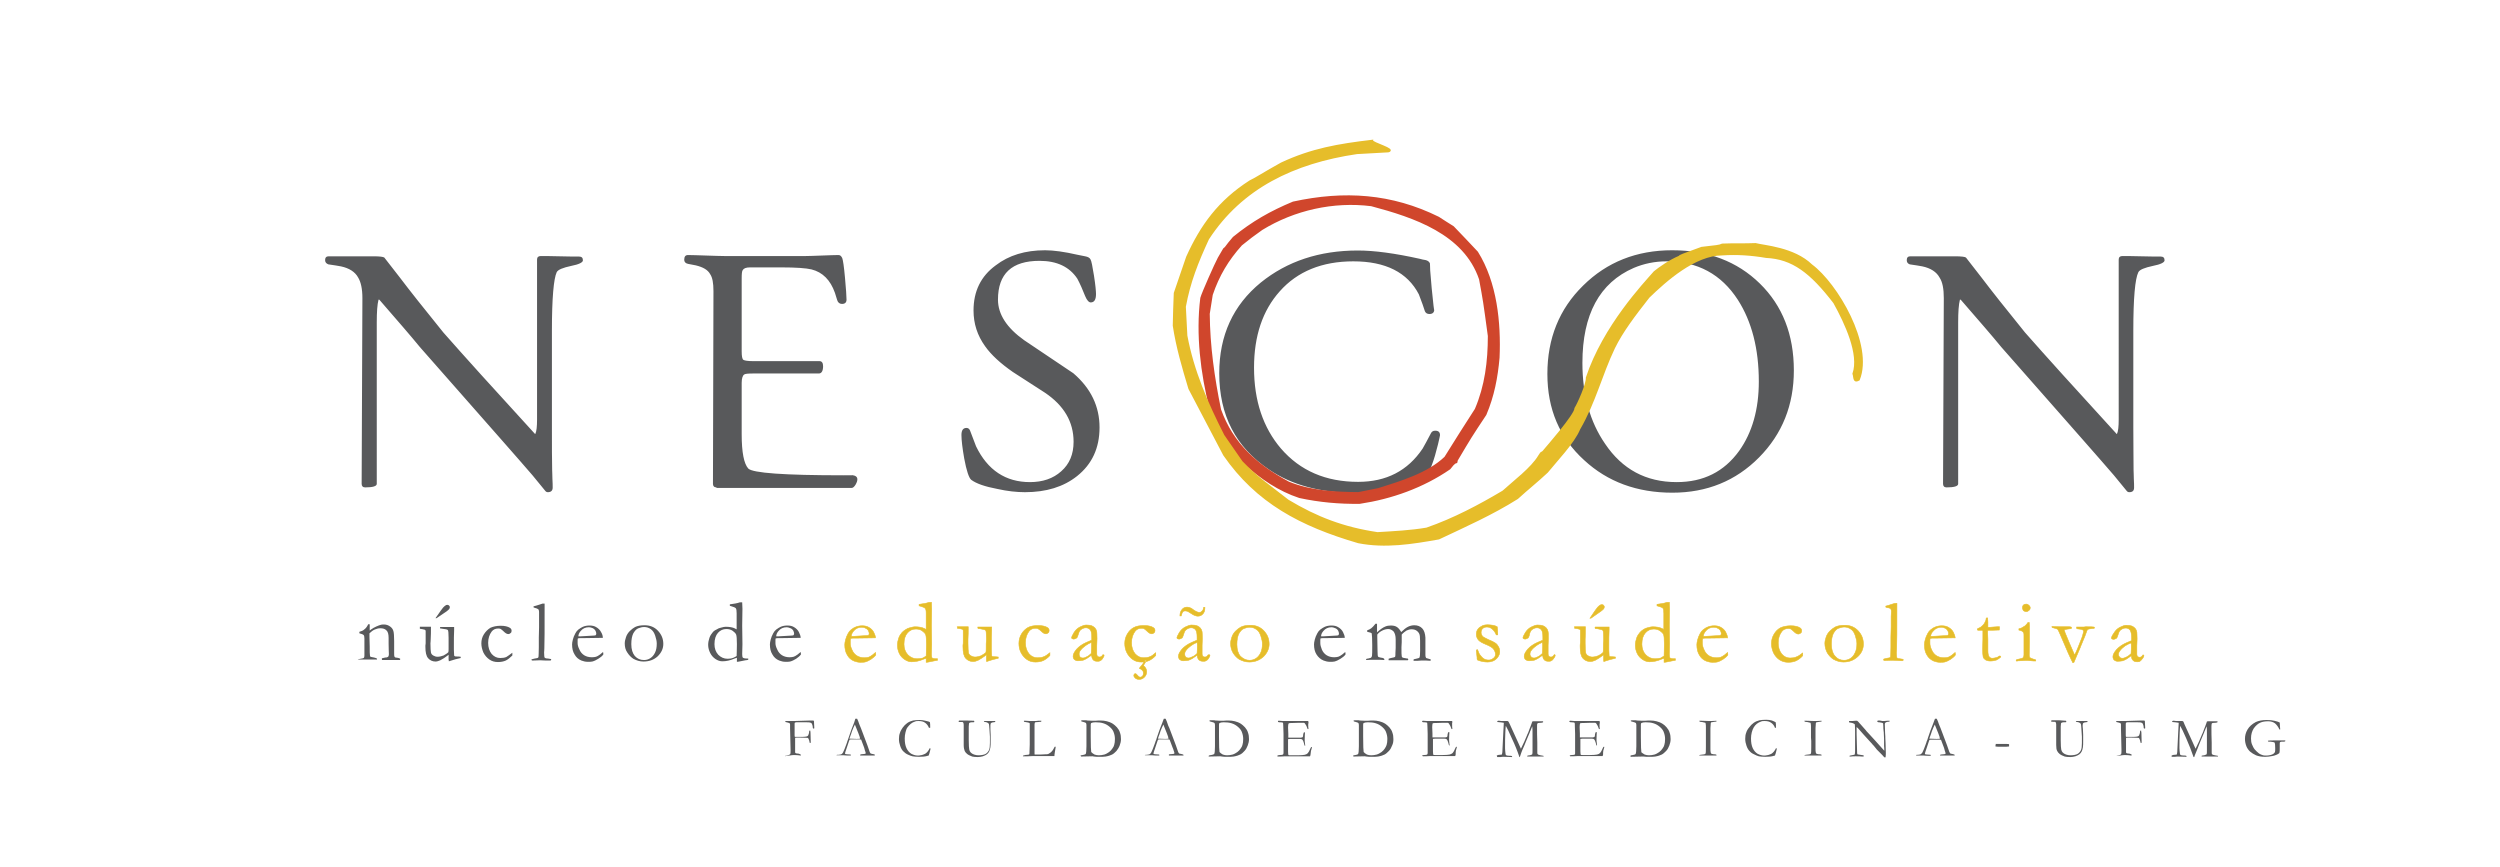 <?xml version="1.0" encoding="utf-8"?>
<!-- Generator: Adobe Illustrator 25.0.1, SVG Export Plug-In . SVG Version: 6.00 Build 0)  -->
<svg version="1.1" id="Camada_1" xmlns="http://www.w3.org/2000/svg" xmlns:xlink="http://www.w3.org/1999/xlink" x="0px" y="0px"
	 viewBox="0 0 992 344" style="enable-background:new 0 0 992 344;" xml:space="preserve">
<style type="text/css">
	.st0{fill:#58595B;}
	.st1{fill:#E6BD2A;}
	.st2{fill:none;stroke:#E6BD2A;stroke-width:0.216;stroke-miterlimit:22.926;}
	.st3{fill:#D0462C;}
	.st4{fill:none;stroke:#D0462C;stroke-width:1.051;stroke-linecap:round;stroke-linejoin:round;stroke-miterlimit:22.926;}
	.st5{fill:none;stroke:#E6BD2A;stroke-width:0.696;stroke-miterlimit:22.926;}
</style>
<path class="st0" d="M542.1,261.5c0.2-0.1,0.4-0.2,0.8-0.2c0.4-0.1,0.8-0.2,1.1-0.3c0.2-0.2,0.3-0.4,0.4-0.7
	c0.1-0.4,0.1-1.9,0.1-4.3c0-2.4-0.1-4-0.2-4.7c-0.2-0.2-0.6-0.3-1-0.4c-0.1,0-0.4-0.1-0.8-0.2v-0.6c0.7-0.2,1.2-0.5,1.6-0.8
	c0.4-0.3,1-0.9,1.7-1.8h0.1c0.1,0,0.2,0,0.3,0c0.1,0,0.2,0,0.2,0.1l0,2c0,0.4,0,0.8,0,1.3c1.2-1.1,2.3-1.9,3.3-2.3
	c0.7-0.3,1.4-0.4,2.2-0.4c1,0,1.8,0.2,2.4,0.6c0.6,0.4,1.1,1,1.7,2c1-1,1.9-1.7,2.7-2.1c0.8-0.4,1.7-0.6,2.5-0.6
	c1.3,0,2.3,0.4,3.1,1.2c0.8,0.8,1.2,2.1,1.3,3.7v1.4l0,1.6l0,4c0,0.5,0.1,0.8,0.3,1.1c0.1,0,0.4,0.1,1,0.3c0.4,0.1,0.6,0.2,0.7,0.2
	c0.1,0,0.1,0.1,0.1,0.2c0,0.1,0,0.3-0.1,0.4h-0.1l-1.7-0.1c-0.2,0-0.5,0-1,0c-0.5,0-1.3,0-2.3,0.1h-0.9c-0.1,0-0.4,0-0.7,0
	c0-0.1,0-0.2,0-0.3c0-0.1,0-0.2,0.1-0.3c0.3-0.1,0.7-0.2,1.3-0.3c0.5-0.1,0.9-0.2,1-0.5c0.1-0.2,0.2-1.1,0.2-2.6
	c0-3.3,0-5.3-0.1-5.8c-0.1-0.9-0.5-1.5-1.1-2c-0.6-0.5-1.3-0.7-2.2-0.7c-0.7,0-1.3,0.2-2,0.5c-0.6,0.4-1.3,0.9-1.9,1.6l0,0.4v2.6
	l-0.1,2c0,2.1,0,3.2,0.1,3.5c0,0.3,0.1,0.5,0.3,0.6c0.1,0.1,0.6,0.2,1.3,0.3c0.3,0.1,0.6,0.1,0.8,0.1c0.1,0.1,0.2,0.3,0.2,0.4
	c0,0.1-0.1,0.2-0.2,0.3h-0.3l-0.9,0h-5l-1.4,0c0-0.2,0-0.3,0-0.4l0-0.2c0.3-0.1,0.7-0.3,1.4-0.4c0.4-0.1,0.7-0.1,1.1-0.3
	c0.1-0.1,0.1-0.1,0.1-0.2c0.1-0.2,0.1-0.6,0.1-1.4l0.1-2l0-2.2l0-1.2c0-1.4-0.3-2.4-0.8-3.1c-0.6-0.6-1.3-1-2.1-1
	c-0.8,0-1.6,0.2-2.4,0.6c-0.8,0.4-1.5,0.9-2,1.6c0,0.3,0,0.6,0,0.9l0.1,5.7c0,1.3,0.1,2,0.2,2.1c0.1,0.2,0.4,0.3,0.9,0.4
	c0.7,0.1,1.2,0.2,1.4,0.4c0.1,0.1,0.2,0.2,0.2,0.3c0,0.1,0,0.2,0,0.3c-1.3-0.1-2.2-0.1-2.6-0.1c-0.5,0-0.9,0-1.2,0l-0.8,0H544
	l-1.9,0.1c0-0.1,0-0.1,0-0.2C542,261.8,542.1,261.7,542.1,261.5 M524.2,252.5h0.8c0.6,0,2.3-0.1,5.2-0.3c0.5,0,0.7-0.1,0.8-0.1
	c0.2-0.2,0.3-0.4,0.3-0.6c0-0.4-0.1-0.8-0.3-1.2c-0.2-0.4-0.6-0.8-1.1-1c-0.5-0.2-1-0.4-1.6-0.4c-1.3,0-2.4,0.5-3.2,1.5
	C524.5,251.1,524.2,251.8,524.2,252.5 M533.7,253.1l-6.8,0.1h-1.3c-0.5,0-1.1,0-1.6,0.1c-0.1,0.3-0.1,0.6-0.1,0.7v0.2v0.2v0.8
	c0,0.7,0.2,1.5,0.6,2.5c0.4,1,1.1,1.8,1.9,2.3c0.8,0.5,1.8,0.8,3,0.8c0.6,0,1.2-0.1,1.6-0.2c0.4-0.1,0.9-0.4,1.6-0.9l1.2-1l0.1,0.7
	c0,0.1,0,0.2,0,0.3c-0.5,0.7-1.2,1.2-2,1.7c-0.8,0.5-1.6,0.9-2.4,1.1c-0.4,0.1-1,0.1-1.9,0.1c-0.8,0-1.6-0.2-2.4-0.5
	c-1.2-0.5-2.1-1.3-2.8-2.4c-0.7-1.1-1-2.4-1-4c0-0.5,0.1-1.1,0.3-1.9c0.2-0.8,0.5-1.6,1-2.5c0.3-0.6,0.7-1.1,1.2-1.5
	c0.7-0.5,1.3-0.9,1.8-1.1c0.7-0.3,1.6-0.5,2.6-0.5c1.1,0,1.9,0.2,2.6,0.6c0.9,0.5,1.6,1.2,2,2c0.4,0.8,0.7,1.6,0.7,2.2V253.1z
	 M308,252.5h0.8c0.6,0,2.3-0.1,5.2-0.3c0.5,0,0.7-0.1,0.8-0.1c0.2-0.2,0.3-0.4,0.3-0.6c0-0.4-0.1-0.8-0.3-1.2
	c-0.2-0.4-0.6-0.8-1.1-1c-0.5-0.2-1-0.4-1.6-0.4c-1.3,0-2.4,0.5-3.2,1.5C308.3,251.1,308,251.8,308,252.5 M317.5,253.1l-6.8,0.1
	h-1.3c-0.5,0-1.1,0-1.6,0.1c-0.1,0.3-0.1,0.6-0.1,0.7l0,0.2v0.2l0,0.8c0,0.7,0.2,1.5,0.7,2.5c0.4,1,1.1,1.8,1.9,2.3
	c0.8,0.5,1.8,0.8,3,0.8c0.7,0,1.2-0.1,1.6-0.2c0.4-0.1,0.9-0.4,1.6-0.9l1.2-1l0.1,0.7c0,0.1,0,0.2,0,0.3c-0.5,0.7-1.2,1.2-1.9,1.7
	c-0.8,0.5-1.6,0.9-2.4,1.1c-0.4,0.1-1,0.1-1.9,0.1c-0.8,0-1.6-0.2-2.4-0.5c-1.2-0.5-2.1-1.3-2.7-2.4c-0.7-1.1-1-2.4-1-4
	c0-0.5,0.1-1.1,0.3-1.9c0.2-0.8,0.5-1.6,1-2.5c0.3-0.6,0.7-1.1,1.2-1.5c0.7-0.5,1.3-0.9,1.8-1.1c0.7-0.3,1.6-0.5,2.6-0.5
	c1.1,0,1.9,0.2,2.6,0.6c0.9,0.5,1.6,1.2,2,2c0.4,0.8,0.7,1.6,0.7,2.2V253.1z M292.3,260.3c0-0.8,0.1-2.3,0.1-4.7
	c0-2-0.1-3.3-0.3-3.8c-0.2-0.5-0.7-1-1.4-1.5c-0.7-0.5-1.6-0.7-2.5-0.7c-1.3,0-2.4,0.5-3.3,1.5c-0.9,1-1.4,2.5-1.4,4.5
	c0,1.7,0.5,3.1,1.5,4.2c1,1,2.2,1.6,3.7,1.6c0.8,0,1.6-0.1,2.3-0.4C291.6,260.7,292.1,260.5,292.3,260.3 M292.3,249.7l0-0.5l0-2
	l0-3.8c0-1.1-0.1-1.7-0.3-2c-0.2-0.3-0.9-0.6-2-0.9c-0.1,0-0.2-0.1-0.4-0.1v-0.2c0-0.1,0-0.2,0-0.4c1.5-0.2,2.9-0.4,4-0.8l0.9,0
	c0,0.8,0.1,1.6,0.1,2.6l-0.1,6.6l0.1,7.4l-0.1,3.9c0,0.8,0.1,1.3,0.2,1.4c0.2,0.2,0.7,0.4,1.5,0.4c0.2,0,0.4,0,0.7,0v0.3
	c0,0.1,0,0.2,0,0.2c-0.4,0.1-0.7,0.2-1.1,0.2l-2.5,0.5c-0.4,0.1-0.7,0.1-0.9,0.1v-1.6c-0.2,0.1-0.5,0.2-0.9,0.3
	c-1.8,0.8-3.4,1.1-4.9,1.1c-0.9,0-1.8-0.3-2.7-0.9c-0.9-0.6-1.6-1.4-2.1-2.4c-0.5-1-0.8-2.1-0.8-3.2c0-1,0.2-1.9,0.5-2.8
	c0.3-0.9,0.8-1.6,1.3-2.2c0.3-0.4,0.8-0.8,1.5-1.1c0.6-0.4,1.1-0.6,1.6-0.7c1-0.3,1.7-0.4,2-0.4c1.5,0,2.8,0.2,3.8,0.7
	C291.9,249.6,292.2,249.7,292.3,249.7 M255.5,261.9c0.9,0,1.7-0.2,2.5-0.7c0.8-0.5,1.4-1.2,1.9-2.2c0.5-1,0.7-2.2,0.7-3.6
	c0-0.9-0.2-1.9-0.6-3.1c-0.4-1.2-0.9-2-1.7-2.6c-0.8-0.6-1.7-0.9-2.7-0.9c-0.8,0-1.5,0.2-2.3,0.5c-0.8,0.3-1.4,1-2,2
	c-0.5,1-0.8,2.4-0.8,4.3c0,2.1,0.5,3.6,1.4,4.7C252.9,261.4,254.1,261.9,255.5,261.9 M247.9,255.3c0-0.8,0.2-1.6,0.5-2.5
	c0.3-0.9,0.8-1.7,1.5-2.4c0.7-0.7,1.4-1.2,2.1-1.6c1-0.5,2.3-0.7,3.8-0.7c2.1,0,3.9,0.7,5.3,2.2c1.4,1.5,2.1,3.2,2.1,5.2
	c0,1.8-0.7,3.4-2.2,4.9c-1.5,1.4-3.4,2.1-5.7,2.1c-1.4,0-2.7-0.4-4-1.1c-0.9-0.6-1.7-1.4-2.4-2.5
	C248.2,257.9,247.9,256.7,247.9,255.3 M229.5,252.5h0.8c0.6,0,2.3-0.1,5.2-0.3c0.4,0,0.7-0.1,0.8-0.1c0.2-0.2,0.3-0.4,0.3-0.6
	c0-0.4-0.1-0.8-0.3-1.2c-0.2-0.4-0.6-0.8-1-1c-0.5-0.2-1-0.4-1.7-0.4c-1.3,0-2.4,0.5-3.2,1.5C229.8,251.1,229.5,251.8,229.5,252.5
	 M239,253.1l-6.8,0.1h-1.3c-0.5,0-1.1,0-1.6,0.1c-0.1,0.3-0.1,0.6-0.1,0.7l0,0.2v0.2l0,0.8c0,0.7,0.2,1.5,0.7,2.5
	c0.4,1,1.1,1.8,1.9,2.3c0.8,0.5,1.8,0.8,3.1,0.8c0.6,0,1.2-0.1,1.6-0.2c0.4-0.1,0.9-0.4,1.6-0.9l1.2-1l0.1,0.7c0,0.1,0,0.2,0,0.3
	c-0.5,0.7-1.2,1.2-2,1.7c-0.8,0.5-1.6,0.9-2.4,1.1c-0.4,0.1-1,0.1-1.9,0.1c-0.8,0-1.6-0.2-2.4-0.5c-1.2-0.5-2.1-1.3-2.7-2.4
	c-0.7-1.1-1-2.4-1-4c0-0.5,0.1-1.1,0.3-1.9c0.2-0.8,0.5-1.6,1-2.5c0.3-0.6,0.7-1.1,1.2-1.5c0.7-0.5,1.3-0.9,1.8-1.1
	c0.7-0.3,1.6-0.5,2.6-0.5c1.1,0,1.9,0.2,2.6,0.6c0.9,0.5,1.6,1.2,2,2c0.5,0.8,0.7,1.6,0.7,2.2V253.1z M211.7,241v-0.4
	c0.3-0.1,0.7-0.2,1.1-0.3c0.6-0.2,1.4-0.4,2.5-0.8h0.8c0,0.5,0,0.9,0,0.9c0,9.3,0,14.9-0.1,16.7c0,1.1-0.1,1.6-0.1,1.7
	c0,1.3,0.1,2,0.2,2.1c0.1,0.2,0.5,0.4,1.3,0.4c0.7,0.1,1.1,0.2,1.2,0.2c0.1,0,0.1,0.1,0.1,0.2c0,0.1,0,0.2-0.1,0.3
	c0,0-0.1,0.1-0.3,0.1c-0.1,0-0.7,0-1.8,0l-2.2-0.1l-2.9,0.1c-0.2,0-0.3,0-0.4-0.1c-0.1-0.1-0.1-0.1-0.1-0.2c0-0.1,0-0.2,0.1-0.2
	c0.1,0,0.5-0.1,1.2-0.3c0.7-0.1,1.2-0.2,1.3-0.3c0.1-0.1,0.2-0.3,0.2-0.6c0-0.4,0.1-1.6,0.1-3.5l0-3.9l0.1-4.1l0-4.1l0-2
	c0-0.4-0.1-0.7-0.2-0.9c-0.1-0.2-0.4-0.3-0.8-0.5C212.4,241.3,211.9,241.1,211.7,241 M203.3,259l0,1.1c-0.9,0.9-1.8,1.6-2.6,2
	c-0.9,0.4-1.9,0.6-3.1,0.6c-1.3,0-2.4-0.3-3.4-1c-1-0.7-1.8-1.6-2.4-2.8c-0.5-1.2-0.8-2.4-0.8-3.6c0-1.3,0.3-2.5,1-3.6
	c0.7-1.1,1.6-2,2.6-2.6c1.1-0.5,2.5-0.8,4.1-0.8c1.6,0,2.8,0.3,3.6,0.8c0.5,0.3,0.7,0.7,0.7,1.2c0,0.4-0.1,0.7-0.4,0.9
	c-0.2,0.2-0.5,0.4-0.9,0.4c-0.6,0-1.2-0.4-1.9-1.1c-0.4-0.4-0.8-0.7-1.1-0.9c-0.3-0.2-0.7-0.2-1.1-0.2c-1,0-1.9,0.4-2.5,1.2
	c-0.9,1.2-1.4,2.7-1.4,4.5c0,1.8,0.5,3.3,1.4,4.4c1,1.1,2.1,1.6,3.4,1.6c0.9,0,1.7-0.1,2.4-0.4C201.5,260.3,202.3,259.8,203.3,259
	 M172.8,245.3l2.1-3c0.6-0.9,1.2-1.6,1.8-2c0.2-0.2,0.5-0.3,0.8-0.3c0.3,0,0.5,0.1,0.7,0.3c0.2,0.2,0.3,0.4,0.3,0.6
	c0,0.2-0.1,0.4-0.2,0.7c-0.2,0.2-0.5,0.6-1.1,1l-4,2.7l-0.2,0L172.8,245.3z M166.4,248.7h1.3l0.6,0l0.5,0c1.2,0,1.9,0,2.2,0l0,0.3
	c0,1.6,0,3.2-0.1,4.7c0,0.9-0.1,1.4-0.1,1.5c0,2,0.1,3.2,0.2,3.7c0.1,0.5,0.4,0.9,0.9,1.2c0.5,0.3,1.1,0.5,1.7,0.5
	c0.8,0,1.6-0.2,2.4-0.5c0.7-0.4,1.4-0.8,1.9-1.3c0.1-0.4,0.1-0.9,0.1-1.4c0-1.7,0-2.8,0-3.4c0-0.4,0-0.7,0-0.9
	c0-1.8-0.1-2.9-0.3-3.1c-0.2-0.2-0.9-0.4-2.1-0.5c-0.4-0.1-0.7-0.1-0.9-0.1c-0.1-0.2-0.1-0.3-0.1-0.4l0.1-0.2c0.3,0,0.6,0,0.9,0
	l2.7,0c1,0,1.5,0,1.5,0c0.1,0,0.2,0,0.4,0l0,1.2c-0.1,1.7-0.1,3.9-0.1,6.4l0,1.4l0.1,2.3c0.1,0.2,0.2,0.3,0.3,0.3
	c0.1,0.1,0.4,0.1,0.8,0.1h0.2c0.1,0,0.6,0,1.3,0.1c0,0.1,0,0.3,0,0.3v0.2c-1.5,0.3-2.8,0.7-3.7,1c-0.4,0.1-0.7,0.2-1,0.3
	c0-0.4-0.1-0.6-0.1-0.7v-1.4c0-0.1,0-0.2,0-0.5c-0.1,0.1-0.3,0.2-0.5,0.4c-0.9,0.7-1.8,1.3-2.8,1.8c-0.7,0.3-1.3,0.5-1.9,0.5
	c-1.2,0-2.2-0.5-2.9-1.3c-0.8-0.9-1.1-2.4-1.1-4.5c0-0.1,0-0.3,0-0.6c0.1-0.5,0.1-0.9,0.1-1.1c0-0.1,0-0.3,0-0.7c0-0.2,0-0.3,0-0.5
	c0-0.1,0-0.3,0-0.7c0-0.4,0-0.6,0-0.8c0-0.2,0-0.4,0-0.5l0-0.9l0-0.5c0-0.2-0.1-0.4-0.3-0.5c-0.7-0.2-1.2-0.3-1.4-0.3
	c-0.2,0-0.4-0.1-0.6-0.1V248.7z M142.1,261.6c0.3-0.1,0.6-0.1,1-0.2c0.7-0.1,1.1-0.2,1.3-0.4c0.1-0.1,0.2-0.4,0.2-0.9l0-0.6
	c0-0.2,0-0.5,0-0.9l0-5.2c0-0.7-0.1-1.2-0.3-1.4c-0.3-0.3-0.9-0.5-1.7-0.7v-0.6c0.8-0.2,1.5-0.5,1.9-0.9c0.7-0.5,1.2-1.2,1.6-2.1
	l0.6,0c0,0.5,0,0.9,0,1.1v1.1l0,0.3c0.1-0.1,0.3-0.2,0.5-0.4c0.7-0.5,1.4-0.9,2.1-1.2c0.7-0.3,1.4-0.6,1.9-0.7
	c0.3-0.1,0.7-0.1,1.2-0.1c0.9,0,1.7,0.3,2.4,0.8c0.7,0.5,1.1,1.1,1.3,1.8c0.2,0.7,0.3,2,0.3,4v2.6c0,0.1,0,0.3,0,0.7
	c0,0.4,0,0.8,0,1.3c0,0.8,0,1.3,0.1,1.5c0.1,0.2,0.2,0.3,0.4,0.4c1.1,0.1,1.7,0.3,1.9,0.5v0.1c0,0.1,0,0.2-0.1,0.4h-0.3l-2.3,0
	l-2.2,0c-0.8,0-1.6,0-2.3,0l-0.1-0.4c0-0.1,0-0.2,0.1-0.3c0.3-0.1,0.7-0.2,1.3-0.3c0.3,0,0.6,0,0.7-0.1c0.1,0,0.3-0.1,0.5-0.3
	c0.1-0.3,0.2-0.5,0.2-0.7c0-0.1,0-0.2,0-0.5c0-0.5-0.1-1.8-0.1-3.9v-0.9l0-1.4c0-1.5-0.3-2.5-0.9-3c-0.6-0.6-1.4-0.8-2.4-0.8
	c-0.8,0-1.5,0.2-2.2,0.5c-0.7,0.3-1.4,0.8-2.1,1.5c0,0.6,0,1,0,1.4l0.1,3.8c0,2,0,3.2,0.1,3.6c0,0.2,0.1,0.3,0.1,0.4
	c0.1,0.1,0.3,0.2,0.5,0.2c0.3,0.1,0.6,0.1,1,0.2c0.4,0.1,0.6,0.2,0.7,0.2c0.2,0,0.4,0.2,0.5,0.3l0,0.3h-1.8l-3.7,0
	c-0.9,0-1.4,0-1.6,0H142l0-0.2C142,261.8,142,261.7,142.1,261.6"/>
<path class="st1" d="M675.9,252.5h0.8c0.6,0,2.3-0.1,5.2-0.3c0.4,0,0.7-0.1,0.8-0.1c0.2-0.2,0.3-0.4,0.3-0.6c0-0.4-0.1-0.8-0.3-1.2
	c-0.2-0.4-0.6-0.8-1.1-1c-0.5-0.3-1-0.4-1.6-0.4c-1.3,0-2.4,0.5-3.2,1.5C676.2,251.1,675.9,251.8,675.9,252.5 M685.4,253.1l-6.8,0.1
	h-1.3c-0.5,0-1.1,0-1.6,0.1c-0.1,0.3-0.2,0.6-0.2,0.7l0,0.2v0.2l0,0.9c0,0.7,0.2,1.6,0.7,2.6c0.4,1,1.1,1.8,1.9,2.3
	c0.8,0.5,1.8,0.8,3.1,0.8c0.6,0,1.2-0.1,1.5-0.2c0.4-0.1,0.9-0.4,1.6-0.9l1.2-1l0.1,0.7c0,0.1,0,0.2,0,0.3c-0.5,0.7-1.2,1.2-1.9,1.7
	c-0.8,0.5-1.6,0.9-2.4,1.1c-0.4,0.1-1,0.1-1.9,0.1c-0.8,0-1.6-0.2-2.4-0.5c-1.2-0.5-2.1-1.3-2.7-2.4c-0.7-1.1-1-2.5-1-4.1
	c0-0.5,0.1-1.1,0.3-1.9c0.2-0.8,0.5-1.6,1-2.5c0.3-0.6,0.7-1.1,1.2-1.5c0.7-0.6,1.3-0.9,1.8-1.1c0.7-0.3,1.6-0.5,2.6-0.5
	c1.1,0,1.9,0.2,2.6,0.6c0.9,0.5,1.6,1.2,2,2c0.4,0.8,0.7,1.6,0.7,2.2V253.1z M660.3,260.3c0-0.8,0.1-2.4,0.1-4.7
	c0-2-0.1-3.3-0.3-3.8c-0.2-0.5-0.7-1-1.4-1.5c-0.8-0.5-1.6-0.7-2.5-0.7c-1.3,0-2.4,0.5-3.3,1.5c-0.9,1-1.4,2.5-1.4,4.5
	c0,1.7,0.5,3.1,1.5,4.2c1,1,2.2,1.6,3.7,1.6c0.8,0,1.6-0.1,2.3-0.3C659.6,260.7,660,260.5,660.3,260.3 M660.2,249.7l0-0.5l0-2l0-3.8
	c0-1.1-0.1-1.7-0.3-2c-0.2-0.3-0.9-0.6-2-0.9c-0.1,0-0.2-0.1-0.4-0.1v-0.2c0-0.1,0-0.2,0-0.4c1.5-0.2,2.9-0.4,4-0.8l0.9,0
	c0,0.8,0.1,1.7,0.1,2.6l-0.1,6.6l0.1,7.4l-0.1,4c0,0.8,0.1,1.3,0.2,1.4c0.2,0.2,0.7,0.4,1.5,0.4c0.2,0,0.4,0,0.7,0v0.3
	c0,0.1,0,0.2,0,0.3c-0.4,0.1-0.7,0.1-1.1,0.2l-2.5,0.5c-0.4,0.1-0.7,0.1-0.9,0.1v-1.6c-0.2,0.1-0.5,0.2-0.9,0.3
	c-1.8,0.8-3.4,1.1-4.9,1.1c-0.9,0-1.8-0.3-2.7-0.9c-0.9-0.6-1.7-1.4-2.2-2.5c-0.5-1.1-0.7-2.1-0.7-3.2c0-1,0.2-1.9,0.5-2.8
	c0.3-0.9,0.8-1.6,1.3-2.2c0.3-0.4,0.8-0.8,1.4-1.2c0.6-0.4,1.1-0.6,1.6-0.7c1-0.3,1.7-0.4,2-0.4c1.5,0,2.8,0.2,3.8,0.7
	C659.8,249.6,660.1,249.7,660.2,249.7 M630.9,245.3l2.1-3.1c0.6-0.9,1.2-1.6,1.8-2c0.3-0.2,0.5-0.3,0.8-0.3c0.3,0,0.6,0.1,0.7,0.3
	c0.2,0.2,0.3,0.4,0.3,0.6c0,0.2-0.1,0.4-0.2,0.7c-0.2,0.2-0.5,0.6-1.1,1l-4,2.8l-0.2,0L630.9,245.3z M624.6,248.7h1.3l0.6,0l0.4,0
	c1.2,0,1.9,0,2.2,0l0,0.3c0,1.6,0,3.2-0.1,4.7c0,0.9,0,1.4,0,1.5c0,2,0.1,3.3,0.2,3.8c0.1,0.5,0.4,0.9,0.9,1.2
	c0.5,0.3,1.1,0.5,1.7,0.5c0.8,0,1.6-0.2,2.4-0.5c0.8-0.4,1.4-0.8,1.9-1.3c0.1-0.4,0.1-0.9,0.1-1.4c0-1.7,0-2.9,0.1-3.4
	c0-0.4,0-0.7,0-0.9c0-1.8-0.1-2.9-0.3-3.1c-0.2-0.2-0.9-0.4-2.1-0.6c-0.4,0-0.7-0.1-0.9-0.1c-0.1-0.2-0.1-0.3-0.1-0.4l0.1-0.2
	c0.3,0,0.6,0,0.9,0l2.7,0c1,0,1.5,0,1.5,0c0.1,0,0.2,0,0.4,0l0,1.2c-0.1,1.7-0.1,3.9-0.1,6.5l0,1.4l0.1,2.3c0.1,0.2,0.2,0.3,0.3,0.3
	c0.1,0,0.4,0.1,0.8,0.1h0.2c0.1,0,0.6,0,1.2,0.1c0,0.2,0,0.3,0,0.3v0.2c-1.5,0.3-2.8,0.7-3.7,1c-0.4,0.1-0.7,0.2-0.9,0.3
	c-0.1-0.4-0.1-0.6-0.1-0.8v-1.4c0-0.1,0-0.2,0-0.5c-0.1,0.1-0.3,0.2-0.5,0.4c-0.9,0.7-1.9,1.3-2.8,1.8c-0.7,0.3-1.3,0.5-2,0.5
	c-1.2,0-2.2-0.5-2.9-1.3c-0.8-0.9-1.1-2.4-1.1-4.6c0-0.1,0-0.3,0-0.6c0-0.5,0.1-0.9,0.1-1.1c0-0.1,0-0.3,0-0.8c0-0.2,0-0.3,0-0.5
	c0-0.1,0-0.3,0-0.7c0-0.4,0-0.6,0-0.8c0-0.2,0-0.4,0-0.5l0-0.9l0-0.5c0-0.2-0.1-0.4-0.3-0.5c-0.7-0.2-1.2-0.3-1.4-0.3
	c-0.2,0-0.4-0.1-0.6-0.1V248.7z M612,259.3c0.1-1.5,0.1-2.5,0.1-3.1c0-0.3,0-0.7-0.1-1.3c-0.8,0.3-1.6,0.7-2.4,1.3
	c-0.8,0.6-1.5,1.2-2,1.9c-0.4,0.5-0.5,1-0.5,1.5c0,0.4,0.2,0.8,0.5,1.1c0.3,0.3,0.7,0.4,1.1,0.4c0.4,0,0.8-0.1,1.3-0.4
	C610.6,260.5,611.3,260,612,259.3 M617,259.8c0.1,0.1,0.1,0.2,0.1,0.3c0,0.2-0.1,0.5-0.4,0.9c-0.4,0.6-0.7,1-1.2,1.2
	c-0.3,0.2-0.6,0.2-1.1,0.2c-0.8,0-1.4-0.2-1.8-0.8c-0.3-0.3-0.4-0.8-0.5-1.6l-1.9,1.3c-0.7,0.4-1.2,0.6-1.5,0.7
	c-0.6,0.1-1.3,0.2-2,0.2c-0.6,0-1-0.2-1.4-0.5c-0.3-0.3-0.5-0.8-0.5-1.3c0-0.8,0.5-1.7,1.4-2.8c1-1.1,2.3-2,3.9-2.7
	c1.2-0.5,1.9-0.8,2.1-0.9c0-0.4,0-0.8,0-1.2c0-1.5-0.2-2.4-0.6-2.9c-0.4-0.5-1-0.8-1.7-0.8c-0.8,0-1.5,0.3-2.2,0.9
	c-0.4,0.4-0.7,1.1-0.9,2.2c-0.1,0.3-0.2,0.6-0.4,0.9c-0.5,0.3-0.9,0.5-1.2,0.5c-0.3,0-0.5-0.1-0.7-0.2c-0.1-0.1-0.2-0.2-0.2-0.3
	c0-0.3,0.3-1,0.9-2c0.6-1,1.4-1.8,2.4-2.3c1-0.5,1.8-0.8,2.5-0.8c1,0,1.7,0.1,2.2,0.3c0.5,0.2,0.9,0.5,1.3,0.9
	c0.4,0.5,0.6,0.9,0.7,1.5c0.1,0.3,0.1,1.1,0.1,2.7l-0.1,2.7l0,2c0,0.3,0,0.5,0,0.7c0,0.3,0,0.6,0,0.7c0,0.4,0.1,0.7,0.3,0.9
	c0.2,0.2,0.5,0.3,0.8,0.3c0.4,0,0.8-0.2,1.1-0.6l0.2-0.3C616.7,259.9,616.9,259.9,617,259.8 M586.3,257.8c0.4,1.1,0.7,1.8,1,2.1
	c0.4,0.6,1,1.2,1.5,1.5c0.6,0.4,1.3,0.5,2,0.5c0.7,0,1.3-0.3,1.9-0.8c0.5-0.4,0.7-0.9,0.7-1.5c0-0.7-0.3-1.4-0.8-2.1
	c-0.5-0.6-1.5-1.2-3-1.8c-1.5-0.6-2.5-1.2-3-1.8c-0.5-0.6-0.8-1.4-0.8-2.2c0-0.8,0.2-1.5,0.6-2c0.4-0.6,1-1,1.8-1.4
	c0.7-0.3,1.4-0.4,2-0.4c0.8,0,1.5,0.1,2.2,0.2c0.6,0.1,1.2,0.3,1.7,0.6c0.1,0.6,0.2,1.5,0.2,2.6l0,0.6c-0.2,0-0.3,0-0.4,0h-0.2
	c-0.3-0.9-0.9-1.7-1.6-2.3c-0.7-0.6-1.4-0.8-2.1-0.8c-0.7,0-1.2,0.2-1.7,0.6c-0.4,0.4-0.6,1-0.6,1.6c0,0.5,0.2,1,0.5,1.4
	c0.3,0.4,1.2,0.8,2.4,1.4c1.3,0.5,2.2,1,2.8,1.4c0.6,0.4,1,1,1.3,1.6c0.3,0.6,0.4,1.2,0.4,1.8c0,0.8-0.3,1.5-0.8,2.2
	c-0.5,0.7-1.2,1.2-1.9,1.5c-0.8,0.3-1.5,0.4-2.1,0.4c-1.4,0-2.8-0.3-4-0.8c-0.1-0.1-0.2-0.2-0.2-0.5c0-0.1,0-0.3,0-0.5
	c-0.2-1.5-0.3-2.5-0.3-2.7c0-0.1,0-0.2,0.1-0.3C585.9,257.8,586,257.8,586.3,257.8 M495.8,262c0.9,0,1.7-0.2,2.5-0.7
	c0.8-0.5,1.4-1.2,1.9-2.2c0.5-1,0.7-2.2,0.7-3.6c0-0.9-0.2-1.9-0.6-3.1c-0.4-1.2-0.9-2.1-1.7-2.6c-0.8-0.6-1.7-0.9-2.7-0.9
	c-0.8,0-1.5,0.2-2.3,0.5c-0.8,0.3-1.4,1-2,2c-0.5,1-0.8,2.4-0.8,4.3c0,2.1,0.5,3.7,1.4,4.7C493.3,261.4,494.4,262,495.8,262
	 M488.3,255.3c0-0.8,0.2-1.6,0.5-2.5c0.3-0.9,0.8-1.7,1.5-2.4c0.7-0.7,1.4-1.2,2.1-1.6c1-0.5,2.3-0.7,3.8-0.7c2.1,0,3.9,0.7,5.3,2.2
	c1.4,1.5,2.1,3.2,2.1,5.3c0,1.8-0.8,3.5-2.2,4.9c-1.5,1.4-3.4,2.2-5.7,2.2c-1.4,0-2.7-0.4-4-1.1c-0.9-0.6-1.7-1.4-2.4-2.5
	C488.6,257.9,488.3,256.7,488.3,255.3 M477.6,241h0.5c0,0.1,0,0.2,0,0.3c0,1-0.3,1.8-0.8,2.3c-0.5,0.6-1.2,0.9-2,0.9
	c-0.4,0-0.8-0.1-1.3-0.3c-0.3-0.1-0.8-0.4-1.4-0.8c-0.6-0.4-1.1-0.7-1.3-0.8c-0.4-0.1-0.7-0.2-1-0.2c-0.4,0-0.7,0.1-1,0.4
	c-0.2,0.3-0.4,0.8-0.6,1.6h-0.5c0-0.1,0-0.1,0-0.2c0-0.8,0.2-1.5,0.7-2.2c0.5-0.7,1.2-1.1,2.1-1.1c0.4,0,0.8,0.1,1.1,0.2
	c0.4,0.1,0.9,0.4,1.5,0.9c1,0.7,1.8,1,2.3,1c0.3,0,0.7-0.1,0.9-0.4C477.3,242.3,477.5,241.8,477.6,241 M475,259.3
	c0.1-1.5,0.1-2.5,0.1-3.1c0-0.3,0-0.7-0.1-1.3c-0.8,0.3-1.6,0.7-2.4,1.3c-0.8,0.6-1.5,1.2-2,1.9c-0.4,0.5-0.5,1-0.5,1.5
	c0,0.4,0.1,0.8,0.4,1.1c0.3,0.3,0.7,0.4,1.1,0.4c0.4,0,0.8-0.1,1.3-0.4C473.6,260.5,474.3,260,475,259.3 M480,259.8
	c0.1,0.1,0.1,0.2,0.1,0.3c0,0.2-0.1,0.5-0.4,0.9c-0.3,0.6-0.7,1-1.2,1.2c-0.3,0.2-0.6,0.2-1.1,0.2c-0.8,0-1.4-0.2-1.9-0.8
	c-0.2-0.3-0.4-0.8-0.5-1.6l-1.9,1.3c-0.7,0.4-1.2,0.6-1.5,0.7c-0.6,0.1-1.3,0.2-2.1,0.2c-0.6,0-1-0.2-1.4-0.5
	c-0.3-0.3-0.5-0.8-0.5-1.3c0-0.8,0.5-1.7,1.4-2.8c1-1.1,2.3-2,3.9-2.7c1.2-0.5,1.9-0.8,2.1-0.9c0-0.4,0-0.8,0-1.2
	c0-1.5-0.2-2.4-0.6-2.9c-0.4-0.5-1-0.8-1.7-0.8c-0.8,0-1.5,0.3-2.2,0.9c-0.4,0.4-0.7,1.1-1,2.2c-0.1,0.3-0.2,0.6-0.4,0.9
	c-0.5,0.3-0.9,0.5-1.2,0.5c-0.2,0-0.5-0.1-0.7-0.2c-0.1-0.1-0.2-0.2-0.2-0.3c0-0.3,0.3-1,0.9-2c0.6-1,1.4-1.8,2.4-2.3
	c1-0.5,1.8-0.8,2.5-0.8c1,0,1.7,0.1,2.2,0.3c0.5,0.2,0.9,0.5,1.3,0.9c0.4,0.5,0.6,0.9,0.7,1.5c0,0.3,0.1,1.1,0.1,2.7l-0.1,2.7l0,2
	c0,0.3,0,0.5,0,0.7c0,0.3,0,0.6,0,0.7c0,0.4,0.1,0.7,0.3,0.9c0.2,0.2,0.5,0.3,0.8,0.3c0.4,0,0.8-0.2,1.1-0.6l0.2-0.3
	C479.7,259.9,479.9,259.9,480,259.8 M452.1,265.2c0.5,0.2,0.9,0.5,1.2,0.8c0.3,0.3,0.4,0.7,0.4,1.1c0,0.5-0.1,0.9-0.4,1.2
	c-0.3,0.3-0.5,0.4-0.8,0.4c-0.4,0-0.7-0.2-1.1-0.7c-0.4-0.5-0.7-0.7-0.9-0.7c-0.2,0-0.3,0.1-0.4,0.2c-0.2,0.2-0.2,0.4-0.2,0.6
	c0,0.3,0.2,0.6,0.6,1c0.4,0.3,0.9,0.5,1.5,0.5c0.8,0,1.5-0.3,2.1-0.9c0.6-0.6,0.9-1.3,0.9-2.2c0-0.9-0.4-1.7-1.3-2.4l1.3-2.1h-0.6
	c-0.7,1.1-1.2,1.9-1.7,2.4C452.4,264.7,452.2,265,452.1,265.2 M458.6,259l0,1.1c-0.9,1-1.8,1.6-2.6,2c-0.9,0.4-1.9,0.6-3.1,0.6
	c-1.3,0-2.4-0.3-3.4-1c-1-0.7-1.8-1.6-2.4-2.8c-0.6-1.2-0.8-2.4-0.8-3.6c0-1.3,0.3-2.5,1-3.7c0.7-1.2,1.5-2,2.6-2.6
	c1.1-0.6,2.5-0.8,4.1-0.8c1.6,0,2.8,0.3,3.6,0.8c0.5,0.3,0.7,0.7,0.7,1.2c0,0.4-0.1,0.7-0.4,0.9c-0.2,0.2-0.5,0.4-0.9,0.4
	c-0.6,0-1.2-0.4-1.9-1.1c-0.4-0.4-0.8-0.7-1.1-0.9c-0.3-0.2-0.7-0.2-1.1-0.2c-1,0-1.9,0.4-2.5,1.2c-0.9,1.2-1.4,2.7-1.4,4.5
	c0,1.9,0.5,3.3,1.4,4.4c1,1.1,2.1,1.6,3.4,1.6c0.9,0,1.7-0.1,2.4-0.4C456.9,260.4,457.7,259.8,458.6,259 M433,259.3
	c0.1-1.5,0.1-2.5,0.1-3.1c0-0.3,0-0.7,0-1.3c-0.8,0.3-1.6,0.7-2.4,1.3c-0.8,0.6-1.5,1.2-2,1.9c-0.4,0.5-0.5,1-0.5,1.5
	c0,0.4,0.1,0.8,0.4,1.1c0.3,0.3,0.7,0.4,1.1,0.4c0.4,0,0.8-0.1,1.3-0.4C431.6,260.5,432.3,260,433,259.3 M438,259.8
	c0.1,0.1,0.1,0.2,0.1,0.3c0,0.2-0.1,0.5-0.4,0.9c-0.3,0.6-0.7,1-1.2,1.2c-0.3,0.2-0.6,0.2-1.1,0.2c-0.8,0-1.4-0.2-1.8-0.8
	c-0.2-0.3-0.4-0.8-0.5-1.6l-1.9,1.3c-0.7,0.4-1.2,0.6-1.5,0.7c-0.6,0.1-1.2,0.2-2,0.2c-0.6,0-1-0.2-1.4-0.5
	c-0.3-0.3-0.5-0.8-0.5-1.3c0-0.8,0.5-1.7,1.4-2.8c1-1.1,2.3-2,3.9-2.7c1.2-0.5,1.9-0.8,2.1-0.9c0-0.4,0-0.8,0-1.2
	c0-1.5-0.2-2.4-0.6-2.9c-0.4-0.5-1-0.8-1.7-0.8c-0.8,0-1.5,0.3-2.2,0.9c-0.4,0.4-0.7,1.1-1,2.2c-0.1,0.3-0.2,0.6-0.4,0.9
	c-0.5,0.3-0.9,0.5-1.2,0.5c-0.2,0-0.5-0.1-0.7-0.2c-0.1-0.1-0.2-0.2-0.2-0.3c0-0.3,0.3-1,0.9-2c0.6-1,1.4-1.8,2.4-2.3
	c1-0.5,1.8-0.8,2.5-0.8c1,0,1.7,0.1,2.2,0.3c0.5,0.2,0.9,0.5,1.3,0.9c0.4,0.5,0.6,0.9,0.7,1.5c0,0.3,0.1,1.1,0.1,2.7l-0.1,2.7l0,2
	c0,0.3,0,0.5,0,0.7c0,0.3,0,0.6,0,0.7c0,0.4,0.1,0.7,0.3,0.9c0.2,0.2,0.5,0.3,0.8,0.3c0.4,0,0.8-0.2,1.1-0.6l0.2-0.3
	C437.7,259.9,437.8,259.9,438,259.8 M416.6,259l0,1.1c-0.9,1-1.8,1.6-2.6,2c-0.9,0.4-1.9,0.6-3.1,0.6c-1.3,0-2.4-0.3-3.4-1
	c-1-0.7-1.8-1.6-2.4-2.8c-0.6-1.2-0.8-2.4-0.8-3.6c0-1.3,0.3-2.5,1-3.7c0.7-1.2,1.6-2,2.6-2.6c1.1-0.6,2.5-0.8,4.1-0.8
	c1.6,0,2.8,0.3,3.6,0.8c0.5,0.3,0.7,0.7,0.7,1.2c0,0.4-0.1,0.7-0.4,0.9c-0.2,0.2-0.5,0.4-0.9,0.4c-0.6,0-1.2-0.4-1.9-1.1
	c-0.4-0.4-0.8-0.7-1.2-0.9c-0.3-0.2-0.7-0.2-1.1-0.2c-1,0-1.9,0.4-2.5,1.2c-0.9,1.2-1.4,2.7-1.4,4.5c0,1.9,0.5,3.3,1.4,4.4
	c0.9,1.1,2.1,1.6,3.4,1.6c0.9,0,1.7-0.1,2.4-0.4C414.8,260.4,415.6,259.8,416.6,259 M379.7,248.7h1.3l0.6,0l0.4,0c1.2,0,1.9,0,2.2,0
	l0,0.3c0,1.6,0,3.2-0.1,4.7c0,0.9,0,1.4,0,1.5c0,2,0.1,3.3,0.2,3.8c0.1,0.5,0.4,0.9,0.9,1.2c0.5,0.3,1.1,0.5,1.7,0.5
	c0.8,0,1.6-0.2,2.4-0.5c0.7-0.4,1.4-0.8,1.9-1.3c0.1-0.4,0.1-0.9,0.1-1.4c0-1.7,0-2.9,0.1-3.4c0-0.4,0-0.7,0-0.9
	c0-1.8-0.1-2.9-0.3-3.1c-0.2-0.2-0.9-0.4-2.1-0.6c-0.4,0-0.7-0.1-0.9-0.1c-0.1-0.2-0.1-0.3-0.1-0.4l0-0.2c0.3,0,0.6,0,0.9,0l2.7,0
	c1,0,1.5,0,1.5,0c0.1,0,0.2,0,0.4,0l0,1.2c-0.1,1.7-0.1,3.9-0.1,6.5l0,1.4l0.1,2.3c0.1,0.2,0.2,0.3,0.3,0.3c0.1,0,0.4,0.1,0.8,0.1
	h0.2c0.1,0,0.6,0,1.3,0.1c0,0.2,0,0.3,0,0.3v0.2c-1.5,0.3-2.8,0.7-3.7,1c-0.4,0.1-0.7,0.2-0.9,0.3c-0.1-0.4-0.1-0.6-0.1-0.8v-1.4
	c0-0.1,0-0.2,0-0.5c-0.2,0.1-0.3,0.2-0.5,0.4c-0.9,0.7-1.9,1.3-2.8,1.8c-0.7,0.3-1.3,0.5-2,0.5c-1.2,0-2.2-0.5-2.9-1.3
	c-0.8-0.9-1.1-2.4-1.1-4.6c0-0.1,0-0.3,0-0.6c0.1-0.5,0.1-0.9,0.1-1.1c0-0.1,0-0.3,0-0.8c0-0.2,0-0.3,0-0.5c0-0.1,0-0.3,0-0.7
	c0-0.4,0-0.6,0-0.8c0-0.2,0-0.4,0-0.5l0-0.9l0-0.5c0-0.2-0.1-0.4-0.3-0.5c-0.7-0.2-1.2-0.3-1.4-0.3c-0.2,0-0.4-0.1-0.6-0.1V248.7z
	 M367.5,260.3c0-0.8,0.1-2.4,0.1-4.7c0-2-0.1-3.3-0.3-3.8c-0.2-0.5-0.7-1-1.4-1.5c-0.7-0.5-1.6-0.7-2.5-0.7c-1.3,0-2.4,0.5-3.3,1.5
	c-0.9,1-1.4,2.5-1.4,4.5c0,1.7,0.5,3.1,1.5,4.2c1,1,2.2,1.6,3.7,1.6c0.8,0,1.6-0.1,2.3-0.3C366.8,260.7,367.3,260.5,367.5,260.3
	 M367.5,249.7l0-0.5l0-2l0-3.8c0-1.1-0.1-1.7-0.4-2c-0.2-0.3-0.9-0.6-2-0.9c-0.1,0-0.2-0.1-0.4-0.1v-0.2c0-0.1,0-0.2,0-0.4
	c1.5-0.2,2.9-0.4,4-0.8l0.9,0c0,0.8,0.1,1.7,0.1,2.6l-0.1,6.6l0.1,7.4l-0.1,4c0,0.8,0.1,1.3,0.2,1.4c0.2,0.2,0.7,0.4,1.5,0.4
	c0.2,0,0.4,0,0.7,0v0.3c0,0.1,0,0.2,0,0.3c-0.4,0.1-0.7,0.1-1.1,0.2l-2.5,0.5c-0.4,0.1-0.7,0.1-0.9,0.1v-1.6
	c-0.2,0.1-0.5,0.2-0.9,0.3c-1.8,0.8-3.4,1.1-4.9,1.1c-0.9,0-1.8-0.3-2.7-0.9c-0.9-0.6-1.7-1.4-2.2-2.5c-0.5-1.1-0.7-2.1-0.7-3.2
	c0-1,0.2-1.9,0.5-2.8c0.3-0.9,0.8-1.6,1.3-2.2c0.4-0.4,0.8-0.8,1.5-1.2c0.6-0.4,1.1-0.6,1.6-0.7c1-0.3,1.7-0.4,2-0.4
	c1.5,0,2.8,0.2,3.8,0.7C367.1,249.6,367.3,249.7,367.5,249.7 M337.8,252.5h0.8c0.6,0,2.3-0.1,5.2-0.3c0.5,0,0.7-0.1,0.8-0.1
	c0.2-0.2,0.3-0.4,0.3-0.6c0-0.4-0.1-0.8-0.3-1.2c-0.2-0.4-0.6-0.8-1.1-1c-0.5-0.3-1-0.4-1.6-0.4c-1.3,0-2.4,0.5-3.2,1.5
	C338.1,251.1,337.8,251.8,337.8,252.5 M347.3,253.1l-6.8,0.1h-1.3c-0.5,0-1.1,0-1.6,0.1c-0.1,0.3-0.2,0.6-0.2,0.7l0,0.2v0.2l0,0.9
	c0,0.7,0.2,1.6,0.7,2.6c0.4,1,1.1,1.8,1.9,2.3c0.8,0.5,1.8,0.8,3,0.8c0.6,0,1.2-0.1,1.6-0.2c0.4-0.1,0.9-0.4,1.6-0.9l1.2-1l0.1,0.7
	c0,0.1,0,0.2,0,0.3c-0.5,0.7-1.2,1.2-1.9,1.7c-0.8,0.5-1.6,0.9-2.4,1.1c-0.4,0.1-1,0.1-1.9,0.1c-0.8,0-1.6-0.2-2.4-0.5
	c-1.2-0.5-2.1-1.3-2.7-2.4c-0.7-1.1-1-2.5-1-4.1c0-0.5,0.1-1.1,0.3-1.9c0.2-0.8,0.5-1.6,1-2.5c0.3-0.6,0.7-1.1,1.2-1.5
	c0.7-0.6,1.3-0.9,1.8-1.1c0.7-0.3,1.6-0.5,2.6-0.5c1.1,0,1.9,0.2,2.6,0.6c0.9,0.5,1.6,1.2,2,2c0.4,0.8,0.7,1.6,0.7,2.2V253.1z"/>
<path class="st2" d="M675.9,252.5h0.8c0.6,0,2.3-0.1,5.2-0.3c0.4,0,0.7-0.1,0.8-0.1c0.2-0.2,0.3-0.4,0.3-0.6c0-0.4-0.1-0.8-0.3-1.2
	c-0.2-0.4-0.6-0.8-1.1-1c-0.5-0.3-1-0.4-1.6-0.4c-1.3,0-2.4,0.5-3.2,1.5C676.2,251.1,675.9,251.8,675.9,252.5z M685.4,253.1
	l-6.8,0.1h-1.3c-0.5,0-1.1,0-1.6,0.1c-0.1,0.3-0.2,0.6-0.2,0.7l0,0.2v0.2l0,0.9c0,0.7,0.2,1.6,0.7,2.6c0.4,1,1.1,1.8,1.9,2.3
	c0.8,0.5,1.8,0.8,3.1,0.8c0.6,0,1.2-0.1,1.5-0.2c0.4-0.1,0.9-0.4,1.6-0.9l1.2-1l0.1,0.7c0,0.1,0,0.2,0,0.3c-0.5,0.7-1.2,1.2-1.9,1.7
	c-0.8,0.5-1.6,0.9-2.4,1.1c-0.4,0.1-1,0.1-1.9,0.1c-0.8,0-1.6-0.2-2.4-0.5c-1.2-0.5-2.1-1.3-2.7-2.4c-0.7-1.1-1-2.5-1-4.1
	c0-0.5,0.1-1.1,0.3-1.9c0.2-0.8,0.5-1.6,1-2.5c0.3-0.6,0.7-1.1,1.2-1.5c0.7-0.6,1.3-0.9,1.8-1.1c0.7-0.3,1.6-0.5,2.6-0.5
	c1.1,0,1.9,0.2,2.6,0.6c0.9,0.5,1.6,1.2,2,2c0.4,0.8,0.7,1.6,0.7,2.2V253.1z M660.3,260.3c0-0.8,0.1-2.4,0.1-4.7
	c0-2-0.1-3.3-0.3-3.8c-0.2-0.5-0.7-1-1.4-1.5c-0.8-0.5-1.6-0.7-2.5-0.7c-1.3,0-2.4,0.5-3.3,1.5c-0.9,1-1.4,2.5-1.4,4.5
	c0,1.7,0.5,3.1,1.5,4.2c1,1,2.2,1.6,3.7,1.6c0.8,0,1.6-0.1,2.3-0.3C659.6,260.7,660,260.5,660.3,260.3z M660.2,249.7l0-0.5l0-2
	l0-3.8c0-1.1-0.1-1.7-0.3-2c-0.2-0.3-0.9-0.6-2-0.9c-0.1,0-0.2-0.1-0.4-0.1v-0.2c0-0.1,0-0.2,0-0.4c1.5-0.2,2.9-0.4,4-0.8l0.9,0
	c0,0.8,0.1,1.7,0.1,2.6l-0.1,6.6l0.1,7.4l-0.1,4c0,0.8,0.1,1.3,0.2,1.4c0.2,0.2,0.7,0.4,1.5,0.4c0.2,0,0.4,0,0.7,0v0.3
	c0,0.1,0,0.2,0,0.3c-0.4,0.1-0.7,0.1-1.1,0.2l-2.5,0.5c-0.4,0.1-0.7,0.1-0.9,0.1v-1.6c-0.2,0.1-0.5,0.2-0.9,0.3
	c-1.8,0.8-3.4,1.1-4.9,1.1c-0.9,0-1.8-0.3-2.7-0.9c-0.9-0.6-1.7-1.4-2.2-2.5c-0.5-1.1-0.7-2.1-0.7-3.2c0-1,0.2-1.9,0.5-2.8
	c0.3-0.9,0.8-1.6,1.3-2.2c0.3-0.4,0.8-0.8,1.4-1.2c0.6-0.4,1.1-0.6,1.6-0.7c1-0.3,1.7-0.4,2-0.4c1.5,0,2.8,0.2,3.8,0.7
	C659.8,249.6,660.1,249.7,660.2,249.7z M630.9,245.3l2.1-3.1c0.6-0.9,1.2-1.6,1.8-2c0.3-0.2,0.5-0.3,0.8-0.3c0.3,0,0.6,0.1,0.7,0.3
	c0.2,0.2,0.3,0.4,0.3,0.6c0,0.2-0.1,0.4-0.2,0.7c-0.2,0.2-0.5,0.6-1.1,1l-4,2.8l-0.2,0L630.9,245.3z M624.6,248.7h1.3l0.6,0l0.4,0
	c1.2,0,1.9,0,2.2,0l0,0.3c0,1.6,0,3.2-0.1,4.7c0,0.9,0,1.4,0,1.5c0,2,0.1,3.3,0.2,3.8c0.1,0.5,0.4,0.9,0.9,1.2
	c0.5,0.3,1.1,0.5,1.7,0.5c0.8,0,1.6-0.2,2.4-0.5c0.8-0.4,1.4-0.8,1.9-1.3c0.1-0.4,0.1-0.9,0.1-1.4c0-1.7,0-2.9,0.1-3.4
	c0-0.4,0-0.7,0-0.9c0-1.8-0.1-2.9-0.3-3.1c-0.2-0.2-0.9-0.4-2.1-0.6c-0.4,0-0.7-0.1-0.9-0.1c-0.1-0.2-0.1-0.3-0.1-0.4l0.1-0.2
	c0.3,0,0.6,0,0.9,0l2.7,0c1,0,1.5,0,1.5,0c0.1,0,0.2,0,0.4,0l0,1.2c-0.1,1.7-0.1,3.9-0.1,6.5l0,1.4l0.1,2.3c0.1,0.2,0.2,0.3,0.3,0.3
	c0.1,0,0.4,0.1,0.8,0.1h0.2c0.1,0,0.6,0,1.2,0.1c0,0.2,0,0.3,0,0.3v0.2c-1.5,0.3-2.8,0.7-3.7,1c-0.4,0.1-0.7,0.2-0.9,0.3
	c-0.1-0.4-0.1-0.6-0.1-0.8v-1.4c0-0.1,0-0.2,0-0.5c-0.1,0.1-0.3,0.2-0.5,0.4c-0.9,0.7-1.9,1.3-2.8,1.8c-0.7,0.3-1.3,0.5-2,0.5
	c-1.2,0-2.2-0.5-2.9-1.3c-0.8-0.9-1.1-2.4-1.1-4.6c0-0.1,0-0.3,0-0.6c0-0.5,0.1-0.9,0.1-1.1c0-0.1,0-0.3,0-0.8c0-0.2,0-0.3,0-0.5
	c0-0.1,0-0.3,0-0.7c0-0.4,0-0.6,0-0.8c0-0.2,0-0.4,0-0.5l0-0.9l0-0.5c0-0.2-0.1-0.4-0.3-0.5c-0.7-0.2-1.2-0.3-1.4-0.3
	c-0.2,0-0.4-0.1-0.6-0.1V248.7z M612,259.3c0.1-1.5,0.1-2.5,0.1-3.1c0-0.3,0-0.7-0.1-1.3c-0.8,0.3-1.6,0.7-2.4,1.3
	c-0.8,0.6-1.5,1.2-2,1.9c-0.4,0.5-0.5,1-0.5,1.5c0,0.4,0.2,0.8,0.5,1.1c0.3,0.3,0.7,0.4,1.1,0.4c0.4,0,0.8-0.1,1.3-0.4
	C610.6,260.5,611.3,260,612,259.3z M617,259.8c0.1,0.1,0.1,0.2,0.1,0.3c0,0.2-0.1,0.5-0.4,0.9c-0.4,0.6-0.7,1-1.2,1.2
	c-0.3,0.2-0.6,0.2-1.1,0.2c-0.8,0-1.4-0.2-1.8-0.8c-0.3-0.3-0.4-0.8-0.5-1.6l-1.9,1.3c-0.7,0.4-1.2,0.6-1.5,0.7
	c-0.6,0.1-1.3,0.2-2,0.2c-0.6,0-1-0.2-1.4-0.5c-0.3-0.3-0.5-0.8-0.5-1.3c0-0.8,0.5-1.7,1.4-2.8c1-1.1,2.3-2,3.9-2.7
	c1.2-0.5,1.9-0.8,2.1-0.9c0-0.4,0-0.8,0-1.2c0-1.5-0.2-2.4-0.6-2.9c-0.4-0.5-1-0.8-1.7-0.8c-0.8,0-1.5,0.3-2.2,0.9
	c-0.4,0.4-0.7,1.1-0.9,2.2c-0.1,0.3-0.2,0.6-0.4,0.9c-0.5,0.3-0.9,0.5-1.2,0.5c-0.3,0-0.5-0.1-0.7-0.2c-0.1-0.1-0.2-0.2-0.2-0.3
	c0-0.3,0.3-1,0.9-2c0.6-1,1.4-1.8,2.4-2.3c1-0.5,1.8-0.8,2.5-0.8c1,0,1.7,0.1,2.2,0.3c0.5,0.2,0.9,0.5,1.3,0.9
	c0.4,0.5,0.6,0.9,0.7,1.5c0.1,0.3,0.1,1.1,0.1,2.7l-0.1,2.7l0,2c0,0.3,0,0.5,0,0.7c0,0.3,0,0.6,0,0.7c0,0.4,0.1,0.7,0.3,0.9
	c0.2,0.2,0.5,0.3,0.8,0.3c0.4,0,0.8-0.2,1.1-0.6l0.2-0.3C616.7,259.9,616.9,259.9,617,259.8z M586.3,257.8c0.4,1.1,0.7,1.8,1,2.1
	c0.4,0.6,1,1.2,1.5,1.5c0.6,0.4,1.3,0.5,2,0.5c0.7,0,1.3-0.3,1.9-0.8c0.5-0.4,0.7-0.9,0.7-1.5c0-0.7-0.3-1.4-0.8-2.1
	c-0.5-0.6-1.5-1.2-3-1.8c-1.5-0.6-2.5-1.2-3-1.8c-0.5-0.6-0.8-1.4-0.8-2.2c0-0.8,0.2-1.5,0.6-2c0.4-0.6,1-1,1.8-1.4
	c0.7-0.3,1.4-0.4,2-0.4c0.8,0,1.5,0.1,2.2,0.2c0.6,0.1,1.2,0.3,1.7,0.6c0.1,0.6,0.2,1.5,0.2,2.6l0,0.6c-0.2,0-0.3,0-0.4,0h-0.2
	c-0.3-0.9-0.9-1.7-1.6-2.3c-0.7-0.6-1.4-0.8-2.1-0.8c-0.7,0-1.2,0.2-1.7,0.6c-0.4,0.4-0.6,1-0.6,1.6c0,0.5,0.2,1,0.5,1.4
	c0.3,0.4,1.2,0.8,2.4,1.4c1.3,0.5,2.2,1,2.8,1.4c0.6,0.4,1,1,1.3,1.6c0.3,0.6,0.4,1.2,0.4,1.8c0,0.8-0.3,1.5-0.8,2.2
	c-0.5,0.7-1.2,1.2-1.9,1.5c-0.8,0.3-1.5,0.4-2.1,0.4c-1.4,0-2.8-0.3-4-0.8c-0.1-0.1-0.2-0.2-0.2-0.5c0-0.1,0-0.3,0-0.5
	c-0.2-1.5-0.3-2.5-0.3-2.7c0-0.1,0-0.2,0.1-0.3C585.9,257.8,586,257.8,586.3,257.8z M495.8,262c0.9,0,1.7-0.2,2.5-0.7
	c0.8-0.5,1.4-1.2,1.9-2.2c0.5-1,0.7-2.2,0.7-3.6c0-0.9-0.2-1.9-0.6-3.1c-0.4-1.2-0.9-2.1-1.7-2.6c-0.8-0.6-1.7-0.9-2.7-0.9
	c-0.8,0-1.5,0.2-2.3,0.5c-0.8,0.3-1.4,1-2,2c-0.5,1-0.8,2.4-0.8,4.3c0,2.1,0.5,3.7,1.4,4.7C493.3,261.4,494.4,262,495.8,262z
	 M488.3,255.3c0-0.8,0.2-1.6,0.5-2.5c0.3-0.9,0.8-1.7,1.5-2.4c0.7-0.7,1.4-1.2,2.1-1.6c1-0.5,2.3-0.7,3.8-0.7c2.1,0,3.9,0.7,5.3,2.2
	c1.4,1.5,2.1,3.2,2.1,5.3c0,1.8-0.8,3.5-2.2,4.9c-1.5,1.4-3.4,2.2-5.7,2.2c-1.4,0-2.7-0.4-4-1.1c-0.9-0.6-1.7-1.4-2.4-2.5
	C488.6,257.9,488.3,256.7,488.3,255.3z M477.6,241h0.5c0,0.1,0,0.2,0,0.3c0,1-0.3,1.8-0.8,2.3c-0.5,0.6-1.2,0.9-2,0.9
	c-0.4,0-0.8-0.1-1.3-0.3c-0.3-0.1-0.8-0.4-1.4-0.8c-0.6-0.4-1.1-0.7-1.3-0.8c-0.4-0.1-0.7-0.2-1-0.2c-0.4,0-0.7,0.1-1,0.4
	c-0.2,0.3-0.4,0.8-0.6,1.6h-0.5c0-0.1,0-0.1,0-0.2c0-0.8,0.2-1.5,0.7-2.2c0.5-0.7,1.2-1.1,2.1-1.1c0.4,0,0.8,0.1,1.1,0.2
	c0.4,0.1,0.9,0.4,1.5,0.9c1,0.7,1.8,1,2.3,1c0.3,0,0.7-0.1,0.9-0.4C477.3,242.3,477.5,241.8,477.6,241z M475,259.3
	c0.1-1.5,0.1-2.5,0.1-3.1c0-0.3,0-0.7-0.1-1.3c-0.8,0.3-1.6,0.7-2.4,1.3c-0.8,0.6-1.5,1.2-2,1.9c-0.4,0.5-0.5,1-0.5,1.5
	c0,0.4,0.1,0.8,0.4,1.1c0.3,0.3,0.7,0.4,1.1,0.4c0.4,0,0.8-0.1,1.3-0.4C473.6,260.5,474.3,260,475,259.3z M480,259.8
	c0.1,0.1,0.1,0.2,0.1,0.3c0,0.2-0.1,0.5-0.4,0.9c-0.3,0.6-0.7,1-1.2,1.2c-0.3,0.2-0.6,0.2-1.1,0.2c-0.8,0-1.4-0.2-1.9-0.8
	c-0.2-0.3-0.4-0.8-0.5-1.6l-1.9,1.3c-0.7,0.4-1.2,0.6-1.5,0.7c-0.6,0.1-1.3,0.2-2.1,0.2c-0.6,0-1-0.2-1.4-0.5
	c-0.3-0.3-0.5-0.8-0.5-1.3c0-0.8,0.5-1.7,1.4-2.8c1-1.1,2.3-2,3.9-2.7c1.2-0.5,1.9-0.8,2.1-0.9c0-0.4,0-0.8,0-1.2
	c0-1.5-0.2-2.4-0.6-2.9c-0.4-0.5-1-0.8-1.7-0.8c-0.8,0-1.5,0.3-2.2,0.9c-0.4,0.4-0.7,1.1-1,2.2c-0.1,0.3-0.2,0.6-0.4,0.9
	c-0.5,0.3-0.9,0.5-1.2,0.5c-0.2,0-0.5-0.1-0.7-0.2c-0.1-0.1-0.2-0.2-0.2-0.3c0-0.3,0.3-1,0.9-2c0.6-1,1.4-1.8,2.4-2.3
	c1-0.5,1.8-0.8,2.5-0.8c1,0,1.7,0.1,2.2,0.3c0.5,0.2,0.9,0.5,1.3,0.9c0.4,0.5,0.6,0.9,0.7,1.5c0,0.3,0.1,1.1,0.1,2.7l-0.1,2.7l0,2
	c0,0.3,0,0.5,0,0.7c0,0.3,0,0.6,0,0.7c0,0.4,0.1,0.7,0.3,0.9c0.2,0.2,0.5,0.3,0.8,0.3c0.4,0,0.8-0.2,1.1-0.6l0.2-0.3
	C479.7,259.9,479.9,259.9,480,259.8z M452.1,265.2c0.5,0.2,0.9,0.5,1.2,0.8c0.3,0.3,0.4,0.7,0.4,1.1c0,0.5-0.1,0.9-0.4,1.2
	c-0.3,0.3-0.5,0.4-0.8,0.4c-0.4,0-0.7-0.2-1.1-0.7c-0.4-0.5-0.7-0.7-0.9-0.7c-0.2,0-0.3,0.1-0.4,0.2c-0.2,0.2-0.2,0.4-0.2,0.6
	c0,0.3,0.2,0.6,0.6,1c0.4,0.3,0.9,0.5,1.5,0.5c0.8,0,1.5-0.3,2.1-0.9c0.6-0.6,0.9-1.3,0.9-2.2c0-0.9-0.4-1.7-1.3-2.4l1.3-2.1h-0.6
	c-0.7,1.1-1.2,1.9-1.7,2.4C452.4,264.7,452.2,265,452.1,265.2z M458.6,259l0,1.1c-0.9,1-1.8,1.6-2.6,2c-0.9,0.4-1.9,0.6-3.1,0.6
	c-1.3,0-2.4-0.3-3.4-1c-1-0.7-1.8-1.6-2.4-2.8c-0.6-1.2-0.8-2.4-0.8-3.6c0-1.3,0.3-2.5,1-3.7c0.7-1.2,1.5-2,2.6-2.6
	c1.1-0.6,2.5-0.8,4.1-0.8c1.6,0,2.8,0.3,3.6,0.8c0.5,0.3,0.7,0.7,0.7,1.2c0,0.4-0.1,0.7-0.4,0.9c-0.2,0.2-0.5,0.4-0.9,0.4
	c-0.6,0-1.2-0.4-1.9-1.1c-0.4-0.4-0.8-0.7-1.1-0.9c-0.3-0.2-0.7-0.2-1.1-0.2c-1,0-1.9,0.4-2.5,1.2c-0.9,1.2-1.4,2.7-1.4,4.5
	c0,1.9,0.5,3.3,1.4,4.4c1,1.1,2.1,1.6,3.4,1.6c0.9,0,1.7-0.1,2.4-0.4C456.9,260.4,457.7,259.8,458.6,259z M433,259.3
	c0.1-1.5,0.1-2.5,0.1-3.1c0-0.3,0-0.7,0-1.3c-0.8,0.3-1.6,0.7-2.4,1.3c-0.8,0.6-1.5,1.2-2,1.9c-0.4,0.5-0.5,1-0.5,1.5
	c0,0.4,0.1,0.8,0.4,1.1c0.3,0.3,0.7,0.4,1.1,0.4c0.4,0,0.8-0.1,1.3-0.4C431.6,260.5,432.3,260,433,259.3z M438,259.8
	c0.1,0.1,0.1,0.2,0.1,0.3c0,0.2-0.1,0.5-0.4,0.9c-0.3,0.6-0.7,1-1.2,1.2c-0.3,0.2-0.6,0.2-1.1,0.2c-0.8,0-1.4-0.2-1.8-0.8
	c-0.2-0.3-0.4-0.8-0.5-1.6l-1.9,1.3c-0.7,0.4-1.2,0.6-1.5,0.7c-0.6,0.1-1.2,0.2-2,0.2c-0.6,0-1-0.2-1.4-0.5
	c-0.3-0.3-0.5-0.8-0.5-1.3c0-0.8,0.5-1.7,1.4-2.8c1-1.1,2.3-2,3.9-2.7c1.2-0.5,1.9-0.8,2.1-0.9c0-0.4,0-0.8,0-1.2
	c0-1.5-0.2-2.4-0.6-2.9c-0.4-0.5-1-0.8-1.7-0.8c-0.8,0-1.5,0.3-2.2,0.9c-0.4,0.4-0.7,1.1-1,2.2c-0.1,0.3-0.2,0.6-0.4,0.9
	c-0.5,0.3-0.9,0.5-1.2,0.5c-0.2,0-0.5-0.1-0.7-0.2c-0.1-0.1-0.2-0.2-0.2-0.3c0-0.3,0.3-1,0.9-2c0.6-1,1.4-1.8,2.4-2.3
	c1-0.5,1.8-0.8,2.5-0.8c1,0,1.7,0.1,2.2,0.3c0.5,0.2,0.9,0.5,1.3,0.9c0.4,0.5,0.6,0.9,0.7,1.5c0,0.3,0.1,1.1,0.1,2.7l-0.1,2.7l0,2
	c0,0.3,0,0.5,0,0.7c0,0.3,0,0.6,0,0.7c0,0.4,0.1,0.7,0.3,0.9c0.2,0.2,0.5,0.3,0.8,0.3c0.4,0,0.8-0.2,1.1-0.6l0.2-0.3
	C437.7,259.9,437.8,259.9,438,259.8z M416.6,259l0,1.1c-0.9,1-1.8,1.6-2.6,2c-0.9,0.4-1.9,0.6-3.1,0.6c-1.3,0-2.4-0.3-3.4-1
	c-1-0.7-1.8-1.6-2.4-2.8c-0.6-1.2-0.8-2.4-0.8-3.6c0-1.3,0.3-2.5,1-3.7c0.7-1.2,1.6-2,2.6-2.6c1.1-0.6,2.5-0.8,4.1-0.8
	c1.6,0,2.8,0.3,3.6,0.8c0.5,0.3,0.7,0.7,0.7,1.2c0,0.4-0.1,0.7-0.4,0.9c-0.2,0.2-0.5,0.4-0.9,0.4c-0.6,0-1.2-0.4-1.9-1.1
	c-0.4-0.4-0.8-0.7-1.2-0.9c-0.3-0.2-0.7-0.2-1.1-0.2c-1,0-1.9,0.4-2.5,1.2c-0.9,1.2-1.4,2.7-1.4,4.5c0,1.9,0.5,3.3,1.4,4.4
	c0.9,1.1,2.1,1.6,3.4,1.6c0.9,0,1.7-0.1,2.4-0.4C414.8,260.4,415.6,259.8,416.6,259z M379.7,248.7h1.3l0.6,0l0.4,0
	c1.2,0,1.9,0,2.2,0l0,0.3c0,1.6,0,3.2-0.1,4.7c0,0.9,0,1.4,0,1.5c0,2,0.1,3.3,0.2,3.8c0.1,0.5,0.4,0.9,0.9,1.2
	c0.5,0.3,1.1,0.5,1.7,0.5c0.8,0,1.6-0.2,2.4-0.5c0.7-0.4,1.4-0.8,1.9-1.3c0.1-0.4,0.1-0.9,0.1-1.4c0-1.7,0-2.9,0.1-3.4
	c0-0.4,0-0.7,0-0.9c0-1.8-0.1-2.9-0.3-3.1c-0.2-0.2-0.9-0.4-2.1-0.6c-0.4,0-0.7-0.1-0.9-0.1c-0.1-0.2-0.1-0.3-0.1-0.4l0-0.2
	c0.3,0,0.6,0,0.9,0l2.7,0c1,0,1.5,0,1.5,0c0.1,0,0.2,0,0.4,0l0,1.2c-0.1,1.7-0.1,3.9-0.1,6.5l0,1.4l0.1,2.3c0.1,0.2,0.2,0.3,0.3,0.3
	c0.1,0,0.4,0.1,0.8,0.1h0.2c0.1,0,0.6,0,1.3,0.1c0,0.2,0,0.3,0,0.3v0.2c-1.5,0.3-2.8,0.7-3.7,1c-0.4,0.1-0.7,0.2-0.9,0.3
	c-0.1-0.4-0.1-0.6-0.1-0.8v-1.4c0-0.1,0-0.2,0-0.5c-0.2,0.1-0.3,0.2-0.5,0.4c-0.9,0.7-1.9,1.3-2.8,1.8c-0.7,0.3-1.3,0.5-2,0.5
	c-1.2,0-2.2-0.5-2.9-1.3c-0.8-0.9-1.1-2.4-1.1-4.6c0-0.1,0-0.3,0-0.6c0.1-0.5,0.1-0.9,0.1-1.1c0-0.1,0-0.3,0-0.8c0-0.2,0-0.3,0-0.5
	c0-0.1,0-0.3,0-0.7c0-0.4,0-0.6,0-0.8c0-0.2,0-0.4,0-0.5l0-0.9l0-0.5c0-0.2-0.1-0.4-0.3-0.5c-0.7-0.2-1.2-0.3-1.4-0.3
	c-0.2,0-0.4-0.1-0.6-0.1V248.7z M367.5,260.3c0-0.8,0.1-2.4,0.1-4.7c0-2-0.1-3.3-0.3-3.8c-0.2-0.5-0.7-1-1.4-1.5
	c-0.7-0.5-1.6-0.7-2.5-0.7c-1.3,0-2.4,0.5-3.3,1.5c-0.9,1-1.4,2.5-1.4,4.5c0,1.7,0.5,3.1,1.5,4.2c1,1,2.2,1.6,3.7,1.6
	c0.8,0,1.6-0.1,2.3-0.3C366.8,260.7,367.3,260.5,367.5,260.3z M367.5,249.7l0-0.5l0-2l0-3.8c0-1.1-0.1-1.7-0.4-2
	c-0.2-0.3-0.9-0.6-2-0.9c-0.1,0-0.2-0.1-0.4-0.1v-0.2c0-0.1,0-0.2,0-0.4c1.5-0.2,2.9-0.4,4-0.8l0.9,0c0,0.8,0.1,1.7,0.1,2.6
	l-0.1,6.6l0.1,7.4l-0.1,4c0,0.8,0.1,1.3,0.2,1.4c0.2,0.2,0.7,0.4,1.5,0.4c0.2,0,0.4,0,0.7,0v0.3c0,0.1,0,0.2,0,0.3
	c-0.4,0.1-0.7,0.1-1.1,0.2l-2.5,0.5c-0.4,0.1-0.7,0.1-0.9,0.1v-1.6c-0.2,0.1-0.5,0.2-0.9,0.3c-1.8,0.8-3.4,1.1-4.9,1.1
	c-0.9,0-1.8-0.3-2.7-0.9c-0.9-0.6-1.7-1.4-2.2-2.5c-0.5-1.1-0.7-2.1-0.7-3.2c0-1,0.2-1.9,0.5-2.8c0.3-0.9,0.8-1.6,1.3-2.2
	c0.4-0.4,0.8-0.8,1.5-1.2c0.6-0.4,1.1-0.6,1.6-0.7c1-0.3,1.7-0.4,2-0.4c1.5,0,2.8,0.2,3.8,0.7C367.1,249.6,367.3,249.7,367.5,249.7z
	 M337.8,252.5h0.8c0.6,0,2.3-0.1,5.2-0.3c0.5,0,0.7-0.1,0.8-0.1c0.2-0.2,0.3-0.4,0.3-0.6c0-0.4-0.1-0.8-0.3-1.2
	c-0.2-0.4-0.6-0.8-1.1-1c-0.5-0.3-1-0.4-1.6-0.4c-1.3,0-2.4,0.5-3.2,1.5C338.1,251.1,337.8,251.8,337.8,252.5z M347.3,253.1
	l-6.8,0.1h-1.3c-0.5,0-1.1,0-1.6,0.1c-0.1,0.3-0.2,0.6-0.2,0.7l0,0.2v0.2l0,0.9c0,0.7,0.2,1.6,0.7,2.6c0.4,1,1.1,1.8,1.9,2.3
	c0.8,0.5,1.8,0.8,3,0.8c0.6,0,1.2-0.1,1.6-0.2c0.4-0.1,0.9-0.4,1.6-0.9l1.2-1l0.1,0.7c0,0.1,0,0.2,0,0.3c-0.5,0.7-1.2,1.2-1.9,1.7
	c-0.8,0.5-1.6,0.9-2.4,1.1c-0.4,0.1-1,0.1-1.9,0.1c-0.8,0-1.6-0.2-2.4-0.5c-1.2-0.5-2.1-1.3-2.7-2.4c-0.7-1.1-1-2.5-1-4.1
	c0-0.5,0.1-1.1,0.3-1.9c0.2-0.8,0.5-1.6,1-2.5c0.3-0.6,0.7-1.1,1.2-1.5c0.7-0.6,1.3-0.9,1.8-1.1c0.7-0.3,1.6-0.5,2.6-0.5
	c1.1,0,1.9,0.2,2.6,0.6c0.9,0.5,1.6,1.2,2,2c0.4,0.8,0.7,1.6,0.7,2.2V253.1z"/>
<path class="st1" d="M845.6,259.4c0.1-1.5,0.1-2.5,0.1-3.1c0-0.3,0-0.7-0.1-1.2c-0.8,0.3-1.6,0.7-2.4,1.2c-0.8,0.6-1.5,1.2-2,1.9
	c-0.4,0.5-0.6,1-0.6,1.5c0,0.4,0.2,0.8,0.5,1.1c0.3,0.3,0.7,0.4,1.1,0.4c0.4,0,0.8-0.1,1.3-0.4C844.2,260.6,844.8,260.1,845.6,259.4
	 M850.6,259.9c0.1,0.1,0.1,0.2,0.1,0.3c0,0.2-0.1,0.5-0.4,0.9c-0.4,0.6-0.8,1-1.2,1.3c-0.3,0.2-0.6,0.2-1.1,0.2
	c-0.8,0-1.4-0.2-1.8-0.8c-0.3-0.3-0.4-0.8-0.5-1.6l-1.9,1.3c-0.7,0.4-1.2,0.6-1.5,0.7c-0.6,0.1-1.3,0.2-2,0.2c-0.6,0-1-0.2-1.4-0.5
	c-0.3-0.3-0.5-0.8-0.5-1.3c0-0.8,0.5-1.7,1.4-2.8c1-1.1,2.3-2,3.9-2.7c1.2-0.5,1.9-0.8,2.1-0.9c0-0.4,0-0.8,0-1.2
	c0-1.4-0.2-2.4-0.6-3c-0.4-0.5-1-0.8-1.7-0.8c-0.8,0-1.5,0.3-2.2,0.9c-0.4,0.4-0.7,1.1-1,2.2c-0.1,0.3-0.2,0.6-0.4,0.9
	c-0.5,0.3-0.9,0.5-1.2,0.5c-0.2,0-0.5-0.1-0.7-0.2c-0.1-0.1-0.2-0.2-0.2-0.3c0-0.3,0.3-1,1-2c0.6-1,1.4-1.8,2.4-2.3
	c1-0.5,1.8-0.8,2.5-0.8c1,0,1.7,0.1,2.2,0.3c0.5,0.2,0.9,0.5,1.3,0.9c0.4,0.5,0.6,0.9,0.7,1.5c0,0.3,0.1,1.1,0.1,2.7l-0.1,2.7l0,2
	c0,0.3,0,0.5,0,0.7c0,0.3,0,0.6,0,0.7c0,0.4,0.1,0.7,0.3,0.9c0.2,0.2,0.5,0.3,0.8,0.3c0.4,0,0.8-0.2,1.1-0.6l0.2-0.3
	C850.3,260,850.4,259.9,850.6,259.9 M814.1,248.6c1.3,0,2.4,0.1,3.3,0.1c0.7,0,1.2,0,1.5,0c0.2,0,0.4,0,0.4,0l1.9,0
	c0.3,0,0.5,0.1,0.6,0.1c0.1,0,0.1,0.1,0.2,0.2c0,0.1,0,0.2-0.1,0.4c-0.2,0.1-0.4,0.1-0.6,0.1c-0.9,0.1-1.6,0.2-2.1,0.4
	c-0.1,0.1-0.1,0.1-0.1,0.2c0,0.1,0.1,0.3,0.2,0.5c0,0.1,0.1,0.2,0.1,0.4l1.7,4.1c0.8,1.9,1.5,3.5,2.1,4.8c0.4-0.8,0.9-1.7,1.2-2.6
	c0.4-0.9,0.9-2.3,1.7-4.3c0.2-0.6,0.4-1.2,0.6-2.1c0-0.1,0.1-0.3,0.1-0.4c0-0.1-0.1-0.3-0.2-0.4c-0.2-0.2-0.4-0.3-0.8-0.4
	c-0.1,0-0.6-0.1-1.6-0.2c-0.1-0.1-0.2-0.1-0.2-0.2V249c0-0.1,0-0.1,0-0.2c0.3,0,0.5,0,0.6,0l2,0c0.1,0,0.5,0,1-0.1
	c1.8,0,2.9,0,3.3,0.1c0.1,0,0.1,0.1,0.2,0.2c0,0.1,0,0.2-0.1,0.3l-0.5,0.1c-0.1,0-0.2,0-0.3,0c-1,0.1-1.6,0.2-1.8,0.4
	c-0.2,0.1-0.4,0.7-0.8,1.8c-0.2,0.5-0.4,1.2-0.8,2l-0.9,2.2c-0.1,0.3-0.3,0.6-0.4,1l-2.6,6.1h-0.5c-0.1-0.3-0.2-0.6-0.4-0.9
	l-1.3-2.8l-3.1-7.2c-0.6-1.4-1-2.2-1.1-2.3c-0.1-0.1-0.9-0.4-2.2-0.7c-0.1-0.2-0.1-0.3-0.1-0.4L814.1,248.6z M801.1,250l0-0.5
	c0.7-0.2,1.1-0.3,1.2-0.4c0.4-0.2,0.8-0.5,1.3-0.8c0.4-0.4,0.8-0.8,1.1-1.3c0.1,0,0.2,0,0.3,0l0.2,0c0,0.5,0.1,0.9,0.1,1.2
	c0,0.1,0,0.3,0,0.8v0.9l0,4.9l-0.1,5.2c0,0.4,0.1,0.7,0.2,0.9c0.2,0.2,0.6,0.3,1.3,0.6c0.5,0.1,0.8,0.2,1,0.3c0,0.1,0.1,0.2,0.1,0.2
	c0,0.1,0,0.2-0.1,0.3c-0.4,0-1,0-1.7-0.1c-0.9-0.1-1.6-0.1-1.9-0.1c-0.1,0-1.1,0-2.7,0.1c-0.3,0-0.7,0-1,0.1c-0.1,0-0.2,0-0.3,0
	c-0.1-0.1-0.1-0.2-0.1-0.2c0-0.2,0.1-0.3,0.3-0.4c0,0,0.6-0.1,1.8-0.4c0.4-0.1,0.6-0.2,0.7-0.4c0.2-0.2,0.3-0.6,0.3-1.1
	c0-0.9,0-3.3,0-7.2c0-0.8,0-1.3-0.1-1.5c-0.1-0.1-0.2-0.3-0.4-0.5C802.4,250.4,801.9,250.2,801.1,250 M802.5,241.1
	c0-0.4,0.1-0.7,0.4-1c0.3-0.3,0.6-0.4,1.1-0.4c0.4,0,0.8,0.2,1.1,0.5c0.3,0.3,0.5,0.6,0.5,1c0,0.3-0.1,0.7-0.5,1
	c-0.3,0.3-0.7,0.5-1.1,0.5c-0.4,0-0.8-0.2-1.1-0.4C802.7,241.9,802.5,241.6,802.5,241.1 M788.2,245.2l0.5,0l0.1,1.6l0,2.1
	c0.2,0,0.3,0,0.4,0c0.3,0,0.9,0,1.7-0.1c0.5,0,1-0.1,1.5-0.1c0.2,0,0.6,0,1,0c0,0.2,0,0.4,0,0.6c0,0.1,0,0.4-0.1,0.7H793l-2.6,0.1
	l-1.3,0l-0.3,0c-0.1,0.3-0.1,0.6-0.1,1l0.1,2.6l0,4.5c0,1.2,0.2,2,0.5,2.4c0.3,0.4,0.7,0.6,1.3,0.6c0.3,0,0.9-0.1,1.7-0.3
	c0.2-0.1,0.6-0.2,1-0.6h0.2c0.1,0,0.2,0,0.3,0.1c0.1,0.1,0.1,0.2,0.1,0.2l0,0.1c-0.5,0.5-1.1,0.9-1.7,1.2c-0.6,0.2-1.5,0.4-2.5,0.4
	c-0.7,0-1.4-0.2-1.9-0.5c-0.5-0.4-0.8-0.7-0.9-1.2c-0.1-0.5-0.2-1.5-0.2-3.1l0.1-3.9l0-1.8v-0.7c0-0.3,0-0.6,0-1l-0.3,0l-1.4,0
	l-0.1,0c-0.1,0-0.2,0-0.3-0.1c-0.1-0.1-0.1-0.1-0.1-0.2c0-0.1,0-0.3,0.1-0.3c0.1-0.1,0.3-0.2,0.8-0.4c0.3-0.1,0.7-0.4,1-0.7
	c0.4-0.3,0.7-0.7,1-1.2c0.1-0.2,0.3-0.7,0.6-1.3C787.9,245.8,788.1,245.4,788.2,245.2 M766.1,252.5h0.8c0.6,0,2.3-0.1,5.2-0.3
	c0.5,0,0.7-0.1,0.8-0.1c0.2-0.2,0.3-0.4,0.3-0.6c0-0.4-0.1-0.8-0.3-1.2c-0.2-0.4-0.6-0.8-1-1c-0.5-0.2-1-0.4-1.6-0.4
	c-1.3,0-2.4,0.5-3.2,1.5C766.4,251.1,766.1,251.8,766.1,252.5 M775.6,253.1l-6.8,0.1h-1.3c-0.5,0-1.1,0-1.6,0.1
	c-0.1,0.4-0.1,0.6-0.1,0.7l0,0.2v0.2l0,0.9c0,0.7,0.2,1.6,0.7,2.6c0.4,1,1.1,1.8,1.9,2.3c0.8,0.5,1.8,0.8,3,0.8
	c0.7,0,1.2-0.1,1.6-0.2c0.4-0.1,0.9-0.4,1.6-0.9l1.2-1l0.1,0.7c0,0.1,0,0.2,0,0.3c-0.5,0.7-1.2,1.2-1.9,1.7
	c-0.8,0.5-1.6,0.9-2.4,1.1c-0.4,0.1-1,0.1-1.9,0.1c-0.8,0-1.6-0.2-2.4-0.5c-1.1-0.5-2.1-1.3-2.7-2.4c-0.7-1.1-1-2.5-1-4.1
	c0-0.5,0.1-1.2,0.3-1.9c0.2-0.8,0.5-1.6,1-2.5c0.3-0.6,0.7-1.1,1.2-1.5c0.7-0.6,1.3-0.9,1.8-1.1c0.7-0.3,1.6-0.5,2.6-0.5
	c1.1,0,1.9,0.2,2.6,0.6c0.9,0.5,1.6,1.2,2,2c0.4,0.8,0.7,1.6,0.7,2.2V253.1z M748.3,240.9v-0.4c0.3-0.1,0.7-0.2,1.1-0.3
	c0.6-0.2,1.4-0.5,2.5-0.8h0.8c0,0.6,0,0.9,0,1c0,9.4,0,15-0.1,16.8c0,1.1-0.1,1.6-0.1,1.7c0,1.3,0.1,2,0.2,2.1
	c0.1,0.2,0.6,0.4,1.2,0.4c0.7,0.1,1.1,0.2,1.2,0.2c0.1,0.1,0.1,0.1,0.1,0.2c0,0.1,0,0.2-0.1,0.3c-0.1,0-0.1,0.1-0.3,0.1
	c-0.1,0-0.7,0-1.8-0.1l-2.2-0.1l-2.9,0.1c-0.2,0-0.3,0-0.4-0.1c-0.1-0.1-0.1-0.1-0.1-0.2c0-0.1,0-0.2,0.1-0.3c0.1,0,0.5-0.1,1.2-0.3
	c0.8-0.1,1.2-0.2,1.3-0.3c0.1-0.1,0.2-0.3,0.2-0.6c0-0.4,0.1-1.6,0.1-3.5l0-4l0.1-4.1l0-4.1l0.1-2c0-0.4-0.1-0.7-0.2-0.9
	c-0.1-0.2-0.4-0.4-0.8-0.5C748.9,241.2,748.5,241,748.3,240.9 M731.7,262c0.9,0,1.7-0.2,2.5-0.7c0.8-0.5,1.4-1.2,1.9-2.3
	c0.5-1,0.7-2.2,0.7-3.6c0-0.9-0.2-1.9-0.6-3.1c-0.4-1.2-0.9-2.1-1.7-2.6c-0.8-0.6-1.7-0.9-2.7-0.9c-0.7,0-1.5,0.2-2.3,0.5
	c-0.8,0.3-1.4,1-2,2c-0.5,1-0.8,2.4-0.8,4.3c0,2.1,0.5,3.7,1.4,4.7C729.1,261.5,730.3,262,731.7,262 M724.1,255.3
	c0-0.8,0.2-1.6,0.5-2.5c0.3-0.9,0.8-1.7,1.5-2.4c0.7-0.7,1.4-1.2,2.1-1.6c1-0.5,2.3-0.7,3.8-0.7c2.1,0,3.9,0.7,5.3,2.2
	c1.4,1.5,2.1,3.2,2.1,5.3c0,1.8-0.7,3.5-2.2,4.9c-1.5,1.4-3.4,2.2-5.7,2.2c-1.4,0-2.7-0.4-4-1.1c-0.9-0.6-1.7-1.4-2.4-2.5
	C724.5,258,724.1,256.7,724.1,255.3 M715.3,259.1l0,1.1c-0.9,1-1.8,1.6-2.6,2c-0.9,0.4-1.9,0.6-3.1,0.6c-1.3,0-2.4-0.3-3.5-1
	c-1-0.7-1.8-1.6-2.4-2.8c-0.5-1.2-0.8-2.4-0.8-3.6c0-1.3,0.3-2.5,1-3.7c0.7-1.2,1.5-2,2.6-2.6c1.1-0.5,2.5-0.8,4.1-0.8
	c1.6,0,2.8,0.3,3.6,0.8c0.5,0.3,0.7,0.7,0.7,1.2c0,0.4-0.1,0.7-0.4,0.9c-0.2,0.2-0.6,0.4-0.9,0.4c-0.6,0-1.2-0.4-1.9-1.1
	c-0.4-0.4-0.8-0.7-1.1-0.9c-0.3-0.2-0.7-0.2-1.1-0.2c-1,0-1.9,0.4-2.5,1.2c-0.9,1.2-1.4,2.7-1.4,4.5c0,1.8,0.5,3.3,1.4,4.4
	c0.9,1.1,2.1,1.6,3.3,1.6c0.9,0,1.7-0.1,2.4-0.4C713.6,260.4,714.4,259.8,715.3,259.1"/>
<path class="st2" d="M845.6,259.4c0.1-1.5,0.1-2.5,0.1-3.1c0-0.3,0-0.7-0.1-1.2c-0.8,0.3-1.6,0.7-2.4,1.2c-0.8,0.6-1.5,1.2-2,1.9
	c-0.4,0.5-0.6,1-0.6,1.5c0,0.4,0.2,0.8,0.5,1.1c0.3,0.3,0.7,0.4,1.1,0.4c0.4,0,0.8-0.1,1.3-0.4C844.2,260.6,844.8,260.1,845.6,259.4
	z M850.6,259.9c0.1,0.1,0.1,0.2,0.1,0.3c0,0.2-0.1,0.5-0.4,0.9c-0.4,0.6-0.8,1-1.2,1.3c-0.3,0.2-0.6,0.2-1.1,0.2
	c-0.8,0-1.4-0.2-1.8-0.8c-0.3-0.3-0.4-0.8-0.5-1.6l-1.9,1.3c-0.7,0.4-1.2,0.6-1.5,0.7c-0.6,0.1-1.3,0.2-2,0.2c-0.6,0-1-0.2-1.4-0.5
	c-0.3-0.3-0.5-0.8-0.5-1.3c0-0.8,0.5-1.7,1.4-2.8c1-1.1,2.3-2,3.9-2.7c1.2-0.5,1.9-0.8,2.1-0.9c0-0.4,0-0.8,0-1.2
	c0-1.4-0.2-2.4-0.6-3c-0.4-0.5-1-0.8-1.7-0.8c-0.8,0-1.5,0.3-2.2,0.9c-0.4,0.4-0.7,1.1-1,2.2c-0.1,0.3-0.2,0.6-0.4,0.9
	c-0.5,0.3-0.9,0.5-1.2,0.5c-0.2,0-0.5-0.1-0.7-0.2c-0.1-0.1-0.2-0.2-0.2-0.3c0-0.3,0.3-1,1-2c0.6-1,1.4-1.8,2.4-2.3
	c1-0.5,1.8-0.8,2.5-0.8c1,0,1.7,0.1,2.2,0.3c0.5,0.2,0.9,0.5,1.3,0.9c0.4,0.5,0.6,0.9,0.7,1.5c0,0.3,0.1,1.1,0.1,2.7l-0.1,2.7l0,2
	c0,0.3,0,0.5,0,0.7c0,0.3,0,0.6,0,0.7c0,0.4,0.1,0.7,0.3,0.9c0.2,0.2,0.5,0.3,0.8,0.3c0.4,0,0.8-0.2,1.1-0.6l0.2-0.3
	C850.3,260,850.4,259.9,850.6,259.9z M814.1,248.6c1.3,0,2.4,0.1,3.3,0.1c0.7,0,1.2,0,1.5,0c0.2,0,0.4,0,0.4,0l1.9,0
	c0.3,0,0.5,0.1,0.6,0.1c0.1,0,0.1,0.1,0.2,0.2c0,0.1,0,0.2-0.1,0.4c-0.2,0.1-0.4,0.1-0.6,0.1c-0.9,0.1-1.6,0.2-2.1,0.4
	c-0.1,0.1-0.1,0.1-0.1,0.2c0,0.1,0.1,0.3,0.2,0.5c0,0.1,0.1,0.2,0.1,0.4l1.7,4.1c0.8,1.9,1.5,3.5,2.1,4.8c0.4-0.8,0.9-1.7,1.2-2.6
	c0.4-0.9,0.9-2.3,1.7-4.3c0.2-0.6,0.4-1.2,0.6-2.1c0-0.1,0.1-0.3,0.1-0.4c0-0.1-0.1-0.3-0.2-0.4c-0.2-0.2-0.4-0.3-0.8-0.4
	c-0.1,0-0.6-0.1-1.6-0.2c-0.1-0.1-0.2-0.1-0.2-0.2V249c0-0.1,0-0.1,0-0.2c0.3,0,0.5,0,0.6,0l2,0c0.1,0,0.5,0,1-0.1
	c1.8,0,2.9,0,3.3,0.1c0.1,0,0.1,0.1,0.2,0.2c0,0.1,0,0.2-0.1,0.3l-0.5,0.1c-0.1,0-0.2,0-0.3,0c-1,0.1-1.6,0.2-1.8,0.4
	c-0.2,0.1-0.4,0.7-0.8,1.8c-0.2,0.5-0.4,1.2-0.8,2l-0.9,2.2c-0.1,0.3-0.3,0.6-0.4,1l-2.6,6.1h-0.5c-0.1-0.3-0.2-0.6-0.4-0.9
	l-1.3-2.8l-3.1-7.2c-0.6-1.4-1-2.2-1.1-2.3c-0.1-0.1-0.9-0.4-2.2-0.7c-0.1-0.2-0.1-0.3-0.1-0.4L814.1,248.6z M801.1,250l0-0.5
	c0.7-0.2,1.1-0.3,1.2-0.4c0.4-0.2,0.8-0.5,1.3-0.8c0.4-0.4,0.8-0.8,1.1-1.3c0.1,0,0.2,0,0.3,0l0.2,0c0,0.5,0.1,0.9,0.1,1.2
	c0,0.1,0,0.3,0,0.8v0.9l0,4.9l-0.1,5.2c0,0.4,0.1,0.7,0.2,0.9c0.2,0.2,0.6,0.3,1.3,0.6c0.5,0.1,0.8,0.2,1,0.3c0,0.1,0.1,0.2,0.1,0.2
	c0,0.1,0,0.2-0.1,0.3c-0.4,0-1,0-1.7-0.1c-0.9-0.1-1.6-0.1-1.9-0.1c-0.1,0-1.1,0-2.7,0.1c-0.3,0-0.7,0-1,0.1c-0.1,0-0.2,0-0.3,0
	c-0.1-0.1-0.1-0.2-0.1-0.2c0-0.2,0.1-0.3,0.3-0.4c0,0,0.6-0.1,1.8-0.4c0.4-0.1,0.6-0.2,0.7-0.4c0.2-0.2,0.3-0.6,0.3-1.1
	c0-0.9,0-3.3,0-7.2c0-0.8,0-1.3-0.1-1.5c-0.1-0.1-0.2-0.3-0.4-0.5C802.4,250.4,801.9,250.2,801.1,250z M802.5,241.1
	c0-0.4,0.1-0.7,0.4-1c0.3-0.3,0.6-0.4,1.1-0.4c0.4,0,0.8,0.2,1.1,0.5c0.3,0.3,0.5,0.6,0.5,1c0,0.3-0.1,0.7-0.5,1
	c-0.3,0.3-0.7,0.5-1.1,0.5c-0.4,0-0.8-0.2-1.1-0.4C802.7,241.9,802.5,241.6,802.5,241.1z M788.2,245.2l0.5,0l0.1,1.6l0,2.1
	c0.2,0,0.3,0,0.4,0c0.3,0,0.9,0,1.7-0.1c0.5,0,1-0.1,1.5-0.1c0.2,0,0.6,0,1,0c0,0.2,0,0.4,0,0.6c0,0.1,0,0.4-0.1,0.7H793l-2.6,0.1
	l-1.3,0l-0.3,0c-0.1,0.3-0.1,0.6-0.1,1l0.1,2.6l0,4.5c0,1.2,0.2,2,0.5,2.4c0.3,0.4,0.7,0.6,1.3,0.6c0.3,0,0.9-0.1,1.7-0.3
	c0.2-0.1,0.6-0.2,1-0.6h0.2c0.1,0,0.2,0,0.3,0.1c0.1,0.1,0.1,0.2,0.1,0.2l0,0.1c-0.5,0.5-1.1,0.9-1.7,1.2c-0.6,0.2-1.5,0.4-2.5,0.4
	c-0.7,0-1.4-0.2-1.9-0.5c-0.5-0.4-0.8-0.7-0.9-1.2c-0.1-0.5-0.2-1.5-0.2-3.1l0.1-3.9l0-1.8v-0.7c0-0.3,0-0.6,0-1l-0.3,0l-1.4,0
	l-0.1,0c-0.1,0-0.2,0-0.3-0.1c-0.1-0.1-0.1-0.1-0.1-0.2c0-0.1,0-0.3,0.1-0.3c0.1-0.1,0.3-0.2,0.8-0.4c0.3-0.1,0.7-0.4,1-0.7
	c0.4-0.3,0.7-0.7,1-1.2c0.1-0.2,0.3-0.7,0.6-1.3C787.9,245.8,788.1,245.4,788.2,245.2z M766.1,252.5h0.8c0.6,0,2.3-0.1,5.2-0.3
	c0.5,0,0.7-0.1,0.8-0.1c0.2-0.2,0.3-0.4,0.3-0.6c0-0.4-0.1-0.8-0.3-1.2c-0.2-0.4-0.6-0.8-1-1c-0.5-0.2-1-0.4-1.6-0.4
	c-1.3,0-2.4,0.5-3.2,1.5C766.4,251.1,766.1,251.8,766.1,252.5z M775.6,253.1l-6.8,0.1h-1.3c-0.5,0-1.1,0-1.6,0.1
	c-0.1,0.4-0.1,0.6-0.1,0.7l0,0.2v0.2l0,0.9c0,0.7,0.2,1.6,0.7,2.6c0.4,1,1.1,1.8,1.9,2.3c0.8,0.5,1.8,0.8,3,0.8
	c0.7,0,1.2-0.1,1.6-0.2c0.4-0.1,0.9-0.4,1.6-0.9l1.2-1l0.1,0.7c0,0.1,0,0.2,0,0.3c-0.5,0.7-1.2,1.2-1.9,1.7
	c-0.8,0.5-1.6,0.9-2.4,1.1c-0.4,0.1-1,0.1-1.9,0.1c-0.8,0-1.6-0.2-2.4-0.5c-1.1-0.5-2.1-1.3-2.7-2.4c-0.7-1.1-1-2.5-1-4.1
	c0-0.5,0.1-1.2,0.3-1.9c0.2-0.8,0.5-1.6,1-2.5c0.3-0.6,0.7-1.1,1.2-1.5c0.7-0.6,1.3-0.9,1.8-1.1c0.7-0.3,1.6-0.5,2.6-0.5
	c1.1,0,1.9,0.2,2.6,0.6c0.9,0.5,1.6,1.2,2,2c0.4,0.8,0.7,1.6,0.7,2.2V253.1z M748.3,240.9v-0.4c0.3-0.1,0.7-0.2,1.1-0.3
	c0.6-0.2,1.4-0.5,2.5-0.8h0.8c0,0.6,0,0.9,0,1c0,9.4,0,15-0.1,16.8c0,1.1-0.1,1.6-0.1,1.7c0,1.3,0.1,2,0.2,2.1
	c0.1,0.2,0.6,0.4,1.2,0.4c0.7,0.1,1.1,0.2,1.2,0.2c0.1,0.1,0.1,0.1,0.1,0.2c0,0.1,0,0.2-0.1,0.3c-0.1,0-0.1,0.1-0.3,0.1
	c-0.1,0-0.7,0-1.8-0.1l-2.2-0.1l-2.9,0.1c-0.2,0-0.3,0-0.4-0.1c-0.1-0.1-0.1-0.1-0.1-0.2c0-0.1,0-0.2,0.1-0.3c0.1,0,0.5-0.1,1.2-0.3
	c0.8-0.1,1.2-0.2,1.3-0.3c0.1-0.1,0.2-0.3,0.2-0.6c0-0.4,0.1-1.6,0.1-3.5l0-4l0.1-4.1l0-4.1l0.1-2c0-0.4-0.1-0.7-0.2-0.9
	c-0.1-0.2-0.4-0.4-0.8-0.5C748.9,241.2,748.5,241,748.3,240.9z M731.7,262c0.9,0,1.7-0.2,2.5-0.7c0.8-0.5,1.4-1.2,1.9-2.3
	c0.5-1,0.7-2.2,0.7-3.6c0-0.9-0.2-1.9-0.6-3.1c-0.4-1.2-0.9-2.1-1.7-2.6c-0.8-0.6-1.7-0.9-2.7-0.9c-0.7,0-1.5,0.2-2.3,0.5
	c-0.8,0.3-1.4,1-2,2c-0.5,1-0.8,2.4-0.8,4.3c0,2.1,0.5,3.7,1.4,4.7C729.1,261.5,730.3,262,731.7,262z M724.1,255.3
	c0-0.8,0.2-1.6,0.5-2.5c0.3-0.9,0.8-1.7,1.5-2.4c0.7-0.7,1.4-1.2,2.1-1.6c1-0.5,2.3-0.7,3.8-0.7c2.1,0,3.9,0.7,5.3,2.2
	c1.4,1.5,2.1,3.2,2.1,5.3c0,1.8-0.7,3.5-2.2,4.9c-1.5,1.4-3.4,2.2-5.7,2.2c-1.4,0-2.7-0.4-4-1.1c-0.9-0.6-1.7-1.4-2.4-2.5
	C724.5,258,724.1,256.7,724.1,255.3z M715.3,259.1l0,1.1c-0.9,1-1.8,1.6-2.6,2c-0.9,0.4-1.9,0.6-3.1,0.6c-1.3,0-2.4-0.3-3.5-1
	c-1-0.7-1.8-1.6-2.4-2.8c-0.5-1.2-0.8-2.4-0.8-3.6c0-1.3,0.3-2.5,1-3.7c0.7-1.2,1.5-2,2.6-2.6c1.1-0.5,2.5-0.8,4.1-0.8
	c1.6,0,2.8,0.3,3.6,0.8c0.5,0.3,0.7,0.7,0.7,1.2c0,0.4-0.1,0.7-0.4,0.9c-0.2,0.2-0.6,0.4-0.9,0.4c-0.6,0-1.2-0.4-1.9-1.1
	c-0.4-0.4-0.8-0.7-1.1-0.9c-0.3-0.2-0.7-0.2-1.1-0.2c-1,0-1.9,0.4-2.5,1.2c-0.9,1.2-1.4,2.7-1.4,4.5c0,1.8,0.5,3.3,1.4,4.4
	c0.9,1.1,2.1,1.6,3.3,1.6c0.9,0,1.7-0.1,2.4-0.4C713.6,260.4,714.4,259.8,715.3,259.1z"/>
<path class="st0" d="M542.4,299.4c0.5,0.2,1.1,0.3,1.7,0.3c0.7,0,1.5-0.1,2.2-0.3c0.7-0.2,1.3-0.6,1.9-1c0.5-0.4,1-0.9,1.3-1.4
	c0.3-0.5,0.6-1,0.7-1.4c0.2-0.6,0.3-1.4,0.3-2.4c0-1-0.2-1.9-0.6-2.9c-0.3-0.7-0.8-1.3-1.5-1.9c-0.7-0.6-1.5-1.1-2.5-1.4
	c-0.9-0.3-2-0.4-3.1-0.4c-0.8,0-1.3,0.1-1.7,0.3c-0.1,0-0.1,0.1-0.1,0.1c0,0.2-0.1,0.4-0.1,0.5c0,0.1,0,0.2,0,0.3c0,0.9,0,1.5,0,2
	l0,2.5c0,3.6,0.1,5.7,0.2,6.1C541.4,298.7,541.8,299.1,542.4,299.4 M536.9,299.8c0.3-0.1,0.6-0.2,0.9-0.2c0.5-0.1,0.9-0.2,1.1-0.4
	c0.2-0.4,0.3-1.4,0.3-3.1v-1.7l0-1l0-0.8l0-1.4l0-3.5c0-0.4-0.1-0.7-0.2-0.8c-0.2-0.2-0.6-0.3-1.3-0.5c-0.3-0.1-0.5-0.1-0.5-0.2
	c-0.1,0-0.1-0.1-0.1-0.3c0.2,0,0.3-0.1,0.4-0.1h0.8h0.4c0.3,0,0.6,0,0.9,0.1c0.7,0,1.4,0.1,2.1,0.1c0.2,0,0.5,0,0.9,0
	c1-0.1,1.7-0.1,2.2-0.1c0.9,0,1.7,0.1,2.5,0.3c0.8,0.2,1.6,0.5,2.4,1c0.5,0.3,1,0.8,1.6,1.4c0.5,0.6,1,1.3,1.2,2.1
	c0.3,0.8,0.4,1.6,0.4,2.6c0,0.9-0.1,1.7-0.5,2.5c-0.3,0.8-0.7,1.6-1.3,2.2c-0.6,0.6-1.1,1.1-1.7,1.4c-0.6,0.3-1.4,0.6-2.6,0.8
	c-0.5,0.1-1.3,0.1-2.6,0.1c-0.8,0-1.5,0-2-0.1c-0.2,0-0.4-0.1-0.7-0.1c0,0-0.1,0-0.1,0l-4.4,0.1l0-0.1c0,0,0-0.1,0-0.1L536.9,299.8z
	 M507,299.8c0.1-0.1,0.1-0.1,0.2-0.1c0.1,0,0.3-0.1,0.6-0.1c0.7,0,1.1-0.1,1.3-0.2c0.1-0.1,0.2-0.4,0.2-0.6l0-0.8l0-2.8l0-1.3l0-2.7
	l-0.1-3.1c0-0.8-0.1-1.2-0.1-1.3c-0.1-0.1-0.5-0.2-1.2-0.2c-0.3,0-0.5,0-0.7-0.1c-0.1-0.1-0.1-0.1-0.1-0.2c0-0.1,0-0.1,0-0.2
	c0.1-0.1,0.1-0.1,0.2-0.1c0.1,0,0.2,0,0.4,0c0.4,0,0.9,0.1,1.3,0.1l0.8,0l1.9,0c1,0,1.7,0,2.3,0c0.5,0,0.9,0,1.1,0
	c0.2,0,0.6,0,1.2,0h1.6l0.2,0l0.9,0l0.1,0.1c0,0,0.1,0.1,0.1,0.2c0,0.1,0,0.3,0,0.5c0,0.2-0.1,0.3-0.1,0.4c0,0.8,0,1.4,0.1,1.9
	c0,0,0,0.1-0.1,0.1c-0.1,0-0.2,0-0.2,0c-0.1-0.1-0.2-0.4-0.3-0.7c-0.1-0.4-0.3-0.8-0.6-1.2c-0.2-0.3-0.3-0.5-0.4-0.5
	c-0.1-0.1-0.3-0.1-0.6-0.1c-0.1,0-0.4,0-1,0c-0.2,0-0.3,0-0.5,0l-3.1,0.1H512c-0.4,0-0.6,0.1-0.7,0.2c-0.1,0.2-0.2,0.7-0.2,1.5
	c0,0.1,0,1,0.1,2.6v1.5c0.1,0,0.2,0,0.3,0h0.2h0.5c0.4,0,0.6,0,0.8,0c0.1,0,0.2,0,0.2,0c0.8,0,1.8,0,3,0c0.4-0.1,0.6-0.1,0.7-0.2
	c0.1-0.1,0.2-0.5,0.2-1c0.1-0.6,0.2-0.9,0.4-0.9c0.1,0,0.2,0,0.3,0c0,0.1,0,0.1,0,0.2c0,0,0,0.1,0,0.2c0,0.3-0.1,1.1-0.1,2.5
	c0,0.4,0,0.8,0.1,1.3c0,0.5,0.1,0.7,0.1,0.8c0,0.1,0,0.2,0,0.3c-0.1,0-0.1,0-0.1,0h-0.1c-0.1-0.2-0.2-0.5-0.3-1
	c-0.2-0.7-0.4-1.2-0.6-1.4c-0.2-0.2-0.6-0.3-1-0.3H515c-0.3,0-0.7,0-1.2,0h-0.7c-1,0-1.7,0-2,0.1l0,0.4l0,2l0,1.3l0,1.2
	c0,0.7,0.1,1.2,0.1,1.3c0.1,0.2,0.4,0.2,0.8,0.2l0.7,0c0.1,0,0.3,0,0.7,0c0.4,0,0.9,0,1.5,0c1.4,0,2.3-0.1,2.8-0.2
	c0.5-0.1,0.9-0.3,1.2-0.6c0.3-0.3,0.7-1,1.1-2c0.1-0.3,0.3-0.5,0.4-0.5c0.1,0,0.1,0,0.2,0.1c-0.2,0.7-0.3,1.2-0.4,1.4
	c-0.1,0.5-0.1,1-0.2,1.6c0,0.2-0.1,0.4-0.2,0.6h-0.2l-3.1,0l-1.4,0l-3.3,0h-1.3c-0.2,0-0.3,0-0.5,0c-1.3,0.1-2.3,0.1-2.9,0.1
	c-0.1,0-0.2,0-0.2-0.1c0,0-0.1-0.1-0.1-0.2L507,299.8z M485.2,299.4c0.6,0.2,1.1,0.3,1.7,0.3c0.7,0,1.5-0.1,2.2-0.3
	c0.7-0.2,1.3-0.6,1.9-1c0.5-0.4,1-0.9,1.3-1.4c0.4-0.5,0.6-1,0.7-1.4c0.2-0.6,0.3-1.4,0.3-2.4c0-1-0.2-1.9-0.6-2.9
	c-0.3-0.7-0.8-1.3-1.5-1.9c-0.7-0.6-1.5-1.1-2.5-1.4c-0.9-0.3-2-0.4-3.1-0.4c-0.8,0-1.3,0.1-1.7,0.3c0,0-0.1,0.1-0.1,0.1
	c0,0.2-0.1,0.4-0.1,0.5c0,0.1,0,0.2,0,0.3c0,0.9,0,1.5,0,2l0,2.5c0,3.6,0.1,5.7,0.2,6.1C484.2,298.7,484.6,299.1,485.2,299.4
	 M479.7,299.8c0.3-0.1,0.6-0.2,0.9-0.2c0.5-0.1,0.9-0.2,1.2-0.4c0.2-0.4,0.3-1.4,0.3-3.1v-1.7l0-1l0-0.8l0-1.4l0-3.5
	c0-0.4-0.1-0.7-0.2-0.8c-0.2-0.2-0.6-0.3-1.3-0.5c-0.3-0.1-0.5-0.1-0.6-0.2c-0.1,0-0.1-0.1-0.1-0.3c0.2,0,0.3-0.1,0.3-0.1h0.8h0.4
	c0.3,0,0.6,0,0.9,0.1c0.7,0,1.4,0.1,2.1,0.1c0.2,0,0.5,0,0.9,0c1-0.1,1.7-0.1,2.2-0.1c0.9,0,1.7,0.1,2.5,0.3c0.8,0.2,1.6,0.5,2.4,1
	c0.5,0.3,1,0.8,1.6,1.4c0.5,0.6,1,1.3,1.2,2.1c0.3,0.8,0.4,1.6,0.4,2.6c0,0.9-0.2,1.7-0.5,2.5c-0.3,0.8-0.7,1.6-1.3,2.2
	c-0.5,0.6-1.1,1.1-1.7,1.4c-0.6,0.3-1.4,0.6-2.6,0.8c-0.5,0.1-1.3,0.1-2.6,0.1c-0.8,0-1.5,0-2-0.1c-0.2,0-0.4-0.1-0.7-0.1
	c0,0-0.1,0-0.1,0l-4.5,0.1l0-0.1c0,0,0-0.1,0-0.1L479.7,299.8z M459.5,293.1c0.8,0,1.7,0.1,2.7,0.1c0.6,0,1.1,0,1.5-0.1
	c-0.1-0.3-0.2-0.5-0.2-0.8c-0.5-1.3-0.7-2-0.8-2.1l-1-2.5l-0.1-0.2c0,0.1-0.2,0.5-0.5,1.1c-0.5,1.1-0.8,2-1,2.7
	c-0.1,0.3-0.2,0.6-0.3,0.8c-0.1,0.3-0.2,0.5-0.2,0.6C459.5,292.8,459.5,292.9,459.5,293.1L459.5,293.1z M454.3,299.6
	c0.1,0,0.2-0.1,0.3-0.1h0.2c0,0,0.1,0,0.3,0c0.6-0.1,0.9-0.1,1-0.2c0.3-0.1,0.5-0.4,0.7-0.7c0.4-0.8,0.8-1.8,1.3-3.2
	c0.2-0.6,0.4-1,0.4-1.2c0.2-0.4,0.4-0.9,0.5-1.4l1-2.9c0.2-0.4,0.5-1.5,1.2-3.1c0.2-0.4,0.3-1,0.6-1.6l0.3,0l0.4,0
	c0.3,0.6,0.6,1.3,0.8,2c0.1,0.4,0.3,0.9,0.7,1.7l1.7,4.5l0.9,2.4c0.5,1.4,0.8,2.2,0.9,2.6c0.1,0.3,0.3,0.5,0.4,0.6
	c0,0,0.2,0.1,0.4,0.1c0.3,0.1,0.4,0.1,0.5,0.1c0.3,0.1,0.6,0.2,0.7,0.2c0,0.1,0.1,0.2,0.1,0.2c0,0,0,0.1,0,0.2c-0.2,0-0.4,0-0.5,0
	c-0.4,0-1,0-2,0l-1.1,0l-1.3,0c-0.1,0-0.2,0-0.3,0c-0.1,0-0.2,0-0.2,0h-0.2c-0.1,0-0.2,0-0.2-0.1c0-0.1,0-0.2,0-0.3
	c0.1,0,0.2-0.1,0.2-0.1l1.2-0.1c0.3,0,0.5-0.1,0.7-0.1c0-0.1,0.1-0.2,0.1-0.3c0-0.1-0.1-0.5-0.3-1c-0.1-0.4-0.2-0.7-0.4-1.1
	c-0.1-0.3-0.5-1.4-1.2-3.2c-0.3-0.1-0.6-0.1-0.8-0.1l-2.3,0h-0.7c-0.2,0-0.5,0-0.8,0.1c-0.1,0.2-0.2,0.4-0.2,0.5l-1,3
	c-0.4,1.1-0.6,1.8-0.6,1.9c0,0.1,0,0.2,0.1,0.3c0.1,0,0.3,0.1,0.6,0.1l1.5,0.1c0.1,0.1,0.1,0.1,0.1,0.2c0,0,0,0.1,0,0.2
	c-0.3,0-0.6,0-0.8,0c-0.6,0-1.3,0-2-0.1c-0.4,0-0.6,0-0.8,0c-0.2,0-0.4,0-0.8,0c-0.2,0-0.4,0-0.5,0c-0.2,0-0.4,0-0.7,0v-0.1
	C454.3,299.8,454.3,299.7,454.3,299.6 M434.3,299.4c0.6,0.2,1.1,0.3,1.7,0.3c0.7,0,1.5-0.1,2.2-0.3c0.7-0.2,1.3-0.6,1.9-1
	c0.5-0.4,1-0.9,1.3-1.4c0.4-0.5,0.6-1,0.7-1.4c0.2-0.6,0.3-1.4,0.3-2.4c0-1-0.2-1.9-0.6-2.9c-0.3-0.7-0.8-1.3-1.5-1.9
	c-0.7-0.6-1.5-1.1-2.5-1.4c-0.9-0.3-2-0.4-3.1-0.4c-0.8,0-1.3,0.1-1.7,0.3c0,0-0.1,0.1-0.1,0.1c0,0.2-0.1,0.4-0.1,0.5
	c0,0.1,0,0.2,0,0.3c0,0.9,0,1.5,0,2l0,2.5c0,3.6,0.1,5.7,0.2,6.1C433.3,298.7,433.7,299.1,434.3,299.4 M428.7,299.8
	c0.3-0.1,0.6-0.2,0.9-0.2c0.5-0.1,0.9-0.2,1.2-0.4c0.2-0.4,0.3-1.4,0.3-3.1v-1.7l0-1l0-0.8l0-1.4l0-3.5c0-0.4-0.1-0.7-0.2-0.8
	c-0.2-0.2-0.6-0.3-1.3-0.5c-0.3-0.1-0.5-0.1-0.5-0.2c-0.1,0-0.1-0.1-0.1-0.3c0.2,0,0.3-0.1,0.4-0.1h0.8h0.4c0.3,0,0.6,0,0.9,0.1
	c0.7,0,1.4,0.1,2.1,0.1c0.2,0,0.5,0,0.9,0c1-0.1,1.7-0.1,2.2-0.1c0.9,0,1.7,0.1,2.5,0.3c0.8,0.2,1.6,0.5,2.4,1
	c0.5,0.3,1,0.8,1.6,1.4c0.5,0.6,1,1.3,1.2,2.1c0.3,0.8,0.4,1.6,0.4,2.6c0,0.9-0.2,1.7-0.5,2.5c-0.3,0.8-0.8,1.6-1.3,2.2
	c-0.6,0.6-1.1,1.1-1.7,1.4c-0.6,0.3-1.4,0.6-2.6,0.8c-0.5,0.1-1.4,0.1-2.6,0.1c-0.8,0-1.5,0-2-0.1c-0.2,0-0.4-0.1-0.6-0.1
	c0,0-0.1,0-0.1,0l-4.5,0.1l0-0.1c0,0,0-0.1,0-0.1L428.7,299.8z M405.9,300.1c0-0.1,0-0.2,0.1-0.3c0.6-0.2,1.1-0.3,1.7-0.3
	c0.4,0,0.6-0.1,0.7-0.2c0.1-0.1,0.1-0.4,0.1-1l0.1-2.9l0-2l0-2.6v-0.7c0-1.5,0-2.5,0-2.9c0-0.1,0-0.2-0.1-0.3
	c-0.2-0.1-0.4-0.2-0.5-0.2c-0.1,0-0.7-0.1-1.7-0.3c0-0.1,0-0.1,0-0.2c0,0,0-0.1,0-0.2c0.2,0,0.4,0,0.7,0l1.7,0.1l1,0l0.3,0
	c0,0,0.1,0,0.3,0c0.4,0,0.7,0,0.7,0l0.9-0.1c0.6,0,1,0,1.3,0c0,0.1,0,0.3-0.1,0.4c-0.1,0-0.5,0-1.1,0.1c-0.7,0-1.1,0.1-1.2,0.1
	c-0.2,0.1-0.3,0.4-0.3,0.9c0,0.1,0,0.4,0,0.7v0.7l0,2v0.7l0,3.6l0,3.1l0,0.7c0,0.2,0,0.4,0.1,0.4c0.2,0,0.7,0,1.6,0h0.7l1.9-0.1
	c0.5,0,0.8,0,1.1-0.1c0.2-0.1,0.6-0.3,1.1-0.7c0.3-0.3,0.5-0.5,0.7-0.8c0,0,0.1-0.2,0.2-0.3c0.1-0.2,0.3-0.6,0.6-1.1h0.4
	c0,0.3-0.1,0.5-0.1,0.7c-0.2,1-0.3,1.9-0.4,2.6c0,0.1,0,0.3,0,0.4L414,300c-3.5,0-5.6,0-6.2,0.1c-0.2,0-0.4,0-0.7,0H405.9z
	 M386.5,286c0,0.1,0.1,0.2,0.1,0.3c0,0,0,0.1,0,0.2c-0.2,0.1-0.4,0.1-0.5,0.1c-0.1,0-0.1,0-0.3,0c-0.1,0-0.2,0-0.3,0
	c-0.3,0-0.6,0.1-0.8,0.2c-0.1,0.1-0.2,0.2-0.2,0.3l-0.1,1.2l0,5.4c0,2,0.1,3.2,0.2,3.7c0.1,0.5,0.3,0.9,0.6,1.2
	c0.3,0.3,0.7,0.6,1.3,0.8c0.6,0.2,1.2,0.3,1.7,0.3c1.2,0,2.2-0.2,2.8-0.5c0.7-0.4,1.1-0.9,1.4-1.5c0.3-0.6,0.4-1.6,0.4-2.9
	c0,0,0-0.3,0-0.9v-0.3c0-0.1,0-0.3,0-0.7c0-0.3,0-0.5,0-0.6l-0.2-3.1c-0.1-1-0.1-1.7-0.2-1.9c-0.1-0.2-0.2-0.3-0.3-0.4
	c-0.3-0.2-0.8-0.4-1.6-0.5c0-0.1-0.1-0.2-0.1-0.3c0.3,0,0.6,0,0.8,0c0.3,0,0.6,0,0.9,0c0.5,0,0.7,0,0.7,0l1.8,0l0.3,0l0,0.4
	c-0.9,0.1-1.4,0.2-1.6,0.4c-0.2,0.1-0.3,0.4-0.3,0.9c0,0.2,0,0.7,0,1.5l0.1,2.3l0,0.9l0,1.1c0,1.4,0,2.4-0.1,2.9
	c-0.1,0.7-0.3,1.3-0.5,1.7c-0.2,0.4-0.5,0.8-0.9,1.1c-0.4,0.3-1,0.6-1.6,0.8c-0.7,0.2-1.4,0.3-2,0.3c-1,0-1.8-0.1-2.2-0.2
	c-0.8-0.3-1.5-0.6-2-1c-0.5-0.4-0.8-0.8-1-1.2c-0.2-0.5-0.4-1.3-0.4-2.3v-0.8l0-3.1l0-2.5v-1.7c0-0.4-0.1-0.7-0.2-0.9
	c-0.1-0.1-0.2-0.2-0.3-0.2h-0.6c-0.5,0-0.8,0-0.9-0.1c0-0.1,0-0.1,0-0.2c0-0.1,0-0.1,0.1-0.2c0.1-0.1,0.2-0.1,0.3-0.1h0.3h0.7h1.7
	L386.5,286z M369,286.6c0.1,0.6,0.1,1.1,0.1,1.7v0.5c-0.1,0-0.2,0-0.3,0c0,0-0.1,0-0.2,0c-0.3-0.8-0.8-1.5-1.5-2
	c-0.7-0.5-1.5-0.7-2.6-0.7c-0.5,0-1,0-1.4,0.2c-0.7,0.2-1.2,0.5-1.7,0.9c-0.5,0.4-0.9,0.9-1.3,1.4c-0.4,0.5-0.6,1.2-0.8,2
	c-0.2,0.8-0.3,1.6-0.3,2.4c0,1.6,0.2,2.8,0.7,3.9c0.5,1,1.1,1.7,1.9,2.2c0.8,0.4,1.6,0.7,2.5,0.7l0.5,0c0.6-0.1,1-0.2,1.2-0.2
	c0.5-0.2,1-0.3,1.3-0.5c0.3-0.2,0.7-0.5,1-0.9c0.3-0.4,0.6-0.8,0.8-1.3l0.1,0c0,0,0.1,0,0.2,0.1c0,0.2,0,0.3,0,0.3
	c-0.3,1.2-0.5,2.1-0.7,2.5c-0.1,0-0.3,0.1-0.4,0.1c-0.9,0.3-2,0.4-3.4,0.4c-1.2,0-2-0.1-2.6-0.2c-0.6-0.1-1.2-0.4-1.9-0.7
	c-0.7-0.3-1.3-0.8-1.8-1.3c-0.5-0.5-0.9-1.2-1.2-2.1c-0.3-0.8-0.5-1.8-0.5-2.7c0-0.9,0.1-1.8,0.4-2.5c0.2-0.7,0.6-1.4,1.1-2.1
	c0.5-0.7,1.1-1.3,1.8-1.8c0.7-0.5,1.5-0.8,2.3-1c0.6-0.1,1.5-0.2,2.6-0.2c0.8,0,1.6,0.1,2.3,0.3C368.3,286.2,368.8,286.4,369,286.6
	 M337.1,293.1c0.8,0,1.7,0.1,2.7,0.1c0.6,0,1.1,0,1.5-0.1c-0.1-0.3-0.1-0.5-0.2-0.8c-0.5-1.3-0.7-2-0.8-2.1l-1-2.5l-0.1-0.2
	c0,0.1-0.2,0.5-0.5,1.1c-0.5,1.1-0.8,2-1,2.7c-0.1,0.3-0.2,0.6-0.3,0.8c-0.1,0.3-0.2,0.5-0.2,0.6C337.1,292.8,337,292.9,337.1,293.1
	L337.1,293.1z M331.9,299.6c0.1,0,0.2-0.1,0.3-0.1h0.3c0.1,0,0.1,0,0.3,0c0.6-0.1,0.9-0.1,1-0.2c0.3-0.1,0.5-0.4,0.7-0.7
	c0.4-0.8,0.8-1.8,1.3-3.2c0.2-0.6,0.4-1,0.4-1.2c0.2-0.4,0.3-0.9,0.5-1.4l1-2.9c0.2-0.4,0.5-1.5,1.2-3.1c0.1-0.4,0.3-1,0.5-1.6
	l0.3,0l0.4,0c0.3,0.6,0.6,1.3,0.8,2c0.1,0.4,0.4,0.9,0.7,1.7l1.7,4.5l0.9,2.4c0.5,1.4,0.8,2.2,0.9,2.6c0.1,0.3,0.3,0.5,0.4,0.6
	c0,0,0.2,0.1,0.4,0.1c0.2,0.1,0.4,0.1,0.5,0.1c0.3,0.1,0.6,0.2,0.7,0.2c0,0.1,0,0.2,0,0.2c0,0,0,0.1,0,0.2c-0.2,0-0.4,0-0.5,0
	c-0.4,0-1,0-2,0l-1.1,0l-1.3,0c-0.1,0-0.2,0-0.3,0c-0.1,0-0.2,0-0.2,0h-0.2c-0.1,0-0.2,0-0.2-0.1c0-0.1,0-0.2,0.1-0.3
	c0.1,0,0.2-0.1,0.2-0.1l1.1-0.1c0.3,0,0.5-0.1,0.7-0.1c0-0.1,0.1-0.2,0.1-0.3c0-0.1-0.1-0.5-0.3-1c-0.1-0.4-0.2-0.7-0.3-1.1
	c-0.1-0.3-0.5-1.4-1.2-3.2c-0.3-0.1-0.6-0.1-0.8-0.1l-2.3,0h-0.7c-0.2,0-0.5,0-0.8,0.1c-0.1,0.2-0.1,0.4-0.2,0.5l-1,3
	c-0.4,1.1-0.6,1.8-0.6,1.9c0,0.1,0,0.2,0.1,0.3c0.2,0,0.4,0.1,0.6,0.1l1.5,0.1c0.1,0.1,0.1,0.1,0.1,0.2c0,0,0,0.1,0,0.2
	c-0.3,0-0.6,0-0.8,0c-0.6,0-1.3,0-2-0.1c-0.3,0-0.6,0-0.8,0c-0.1,0-0.4,0-0.8,0c-0.2,0-0.4,0-0.5,0c-0.2,0-0.4,0-0.7,0v-0.1
	C331.8,299.8,331.8,299.7,331.9,299.6 M311.6,300.2l0-0.3c0.2-0.1,0.4-0.1,0.8-0.2c0.4-0.1,0.6-0.1,0.8-0.2c0.1-0.1,0.3-0.2,0.4-0.3
	c0.1-0.3,0.1-0.9,0.1-1.7l-0.2-8.5l0-1.4c0-0.3,0-0.5-0.2-0.6c-0.1-0.1-0.4-0.2-0.8-0.3c-0.4-0.1-0.7-0.2-0.8-0.2
	c-0.1-0.1-0.1-0.1-0.1-0.2c0,0,0-0.1,0-0.1c0.1-0.1,0.2-0.1,0.3-0.1s0.3,0,0.7,0h0.3c0.1,0,0.4,0,0.9,0h1.5l3.1-0.1l3.3-0.1h0.3
	l0.5,0c0.1,0,0.3,0,0.4,0.1c0,0.1,0.1,0.2,0.1,0.3v0.4l0.1,2c0,0.1,0,0.2,0,0.3c-0.1,0.1-0.2,0.1-0.3,0.1c-0.1,0-0.1,0-0.2-0.1
	c-0.1-0.1-0.1-0.2-0.1-0.5c0-0.3-0.1-0.7-0.3-1.2c-0.1-0.2-0.2-0.4-0.5-0.5c-0.4-0.2-1.2-0.2-2.2-0.2c-0.5,0-0.9,0-1.4,0
	c-0.4,0-0.7,0-0.8,0l-0.9,0c-0.3,0-0.6,0-0.9,0.1c-0.2,0.1-0.2,0.2-0.2,0.5v0.2c0,0.4,0,0.8,0,1.2l0,3c0,0.3,0,0.6,0.1,0.8l0.3,0
	l0.6,0h2.1c0.8,0,1.4-0.1,1.8-0.2c0.2-0.1,0.4-0.2,0.5-0.4c0-0.1,0.1-0.4,0.3-0.9l0.1-0.9c0.1,0,0.1-0.1,0.2-0.1c0,0,0.1,0,0.2,0
	c0,0.2,0.1,0.4,0.1,0.8l0.1,4c-0.1,0.1-0.2,0.1-0.3,0.1l-0.1,0c-0.1-0.7-0.3-1.3-0.5-1.7c-0.1-0.2-0.2-0.2-0.3-0.3
	c-0.2,0-1-0.1-2.6-0.1c-0.5,0-0.8,0-1,0c-0.4,0-0.7,0-0.8,0h-0.1c-0.2,0-0.4,0-0.5,0.1c0,0.1,0,0.2,0,0.2v0.7c0,0.1,0,0.5,0,1.1
	l0,3.6c0,0.1,0,0.2,0.1,0.4c0.2,0.1,0.4,0.2,0.8,0.2c0.4,0,0.8,0.1,1.1,0.3c0.2,0.1,0.3,0.2,0.3,0.3c0,0,0,0.1,0,0.1
	c0,0-0.1,0.1-0.2,0.1c-0.6-0.1-1.4-0.2-2.5-0.2c-0.6,0-1.2,0.1-1.8,0.2c-0.4,0-0.9,0.1-1.5,0.1L311.6,300.2z"/>
<path class="st0" d="M819.8,286c0,0.1,0.1,0.2,0.1,0.3c0,0,0,0.1,0,0.2c-0.2,0.1-0.3,0.1-0.5,0.1c-0.1,0-0.1,0-0.3,0
	c-0.1,0-0.2,0-0.3,0c-0.3,0-0.6,0.1-0.8,0.2c-0.1,0.1-0.2,0.2-0.2,0.3l-0.1,1.2l0,5.4c0,2,0.1,3.2,0.2,3.7c0.1,0.5,0.3,0.9,0.6,1.2
	c0.3,0.3,0.7,0.6,1.3,0.8c0.6,0.2,1.2,0.3,1.7,0.3c1.2,0,2.2-0.2,2.8-0.5c0.7-0.4,1.1-0.9,1.4-1.5c0.3-0.6,0.4-1.6,0.4-2.9
	c0,0,0-0.3,0-0.9v-0.3c0-0.1,0-0.3,0-0.7c0-0.3,0-0.5,0-0.6l-0.2-3.1c-0.1-1-0.1-1.7-0.2-1.9c-0.1-0.2-0.2-0.3-0.3-0.4
	c-0.3-0.2-0.8-0.4-1.6-0.5c0-0.1-0.1-0.2-0.1-0.3c0.3,0,0.6,0,0.9,0c0.3,0,0.6,0,0.9,0c0.5,0,0.8,0,0.8,0l1.7,0l0.3,0l0,0.4
	c-0.9,0.1-1.4,0.2-1.6,0.4c-0.2,0.1-0.3,0.4-0.3,0.9c0,0.2,0,0.7,0.1,1.5l0.1,2.3l0,0.9l0,1.1c0,1.4,0,2.4-0.1,2.9
	c-0.1,0.7-0.3,1.3-0.5,1.7c-0.2,0.4-0.5,0.8-0.9,1.1c-0.4,0.3-1,0.6-1.6,0.8c-0.7,0.2-1.4,0.3-2,0.3c-1,0-1.8-0.1-2.2-0.2
	c-0.8-0.3-1.5-0.6-2-1c-0.5-0.4-0.8-0.8-1-1.2c-0.3-0.5-0.4-1.3-0.4-2.4v-0.8l0-3.1l0-2.5v-1.7c0-0.4-0.1-0.7-0.2-0.9
	c-0.1-0.1-0.2-0.2-0.3-0.2h-0.6c-0.5,0-0.8,0-0.9-0.1c0-0.1,0-0.1,0-0.2c0-0.1,0-0.1,0.1-0.2c0.1-0.1,0.2-0.1,0.3-0.1h0.3h0.7h1.7
	L819.8,286z M791.9,295.2h0.1l0.9,0l1.5,0l1.1,0l0.6,0c0.5,0,0.9,0,1.1,0.1l0,0.9c-0.5,0-0.8,0.1-1.1,0.1c-0.3,0-0.5,0-0.8,0
	c-0.3,0-0.6,0-0.6,0l-0.5,0h-0.5c-0.9,0-1.5,0-1.9-0.1l0-0.3C791.9,295.6,791.9,295.4,791.9,295.2 M765.6,293.1
	c0.8,0,1.7,0.1,2.7,0.1c0.6,0,1.1,0,1.5-0.1c-0.1-0.3-0.2-0.5-0.2-0.8c-0.5-1.3-0.7-2-0.8-2.1l-1-2.5l-0.1-0.2
	c0,0.1-0.2,0.5-0.5,1.1c-0.5,1.1-0.8,2-1,2.7c-0.1,0.3-0.2,0.6-0.3,0.8c-0.1,0.3-0.2,0.5-0.2,0.6
	C765.6,292.8,765.6,292.9,765.6,293.1L765.6,293.1z M760.3,299.6c0.1,0,0.2-0.1,0.3-0.1h0.2c0,0,0.1,0,0.3,0c0.6-0.1,0.9-0.1,1-0.2
	c0.2-0.1,0.5-0.4,0.7-0.7c0.4-0.8,0.8-1.8,1.3-3.2c0.2-0.6,0.4-1,0.4-1.2c0.2-0.4,0.4-0.9,0.5-1.4l1-2.9c0.2-0.5,0.6-1.5,1.2-3.1
	c0.2-0.4,0.3-1,0.6-1.6l0.3,0l0.4,0c0.3,0.6,0.6,1.3,0.8,2c0.1,0.4,0.4,0.9,0.7,1.7l1.7,4.5l0.9,2.4c0.5,1.4,0.8,2.2,0.9,2.6
	c0.2,0.3,0.3,0.5,0.4,0.6c0,0,0.2,0.1,0.4,0.1c0.2,0,0.4,0.1,0.5,0.1c0.3,0.1,0.6,0.2,0.7,0.2c0,0.1,0.1,0.2,0.1,0.2
	c0,0,0,0.1,0,0.2c-0.2,0-0.4,0-0.5,0c-0.4,0-1,0-2,0l-1.1,0l-1.3,0c-0.1,0-0.2,0-0.3,0c-0.1,0-0.2,0-0.2,0h-0.2c-0.1,0-0.2,0-0.2,0
	c0-0.1,0-0.2,0.1-0.3c0.1-0.1,0.2-0.1,0.2-0.1l1.1-0.1c0.3,0,0.5-0.1,0.7-0.1c0-0.1,0.1-0.2,0.1-0.3c0-0.1-0.1-0.5-0.3-1
	c-0.1-0.4-0.2-0.7-0.3-1.1c-0.1-0.3-0.5-1.4-1.2-3.2c-0.3-0.1-0.6-0.1-0.8-0.1l-2.3,0h-0.7c-0.2,0-0.5,0-0.8,0.1
	c-0.1,0.2-0.2,0.4-0.2,0.5l-1,3c-0.4,1.1-0.6,1.8-0.6,1.9c0,0.1,0,0.2,0.1,0.3c0.2,0,0.4,0.1,0.6,0.1l1.5,0.1
	c0.1,0.1,0.1,0.1,0.1,0.2c0,0,0,0.1,0,0.2c-0.3,0-0.6,0-0.8,0c-0.6,0-1.3,0-2-0.1c-0.3,0-0.6,0-0.8,0c-0.2,0-0.4,0-0.8,0
	c-0.2,0-0.4,0-0.5,0c-0.2,0-0.4,0-0.7,0v0C760.3,299.8,760.3,299.7,760.3,299.6 M733.7,286.6l0-0.5c1.1,0,2,0,2.5-0.1
	c0.2,0,0.4,0,0.4,0c0.1,0,0.2,0,0.3,0c0.3,0.2,0.6,0.5,0.9,0.9c0.1,0.1,0.1,0.2,0.2,0.2l2.3,2.6l0.3,0.4c0.5,0.5,0.9,1,1.3,1.4
	c0.4,0.4,1.1,1.2,2.2,2.4l2.6,2.9c0.2,0.3,0.6,0.6,1,1.1l0-0.2c0-1-0.1-1.5-0.1-1.6l0-0.7l0-1v-0.5c0-0.3,0-1.2-0.1-2.8
	c0-0.2,0-0.6-0.1-1.2c-0.1-0.6-0.1-1.1-0.1-1.5c0-0.8-0.1-1.3-0.1-1.4c-0.1-0.1-0.4-0.2-0.9-0.3c-0.1,0-0.3,0-0.6-0.1
	c-0.3,0-0.5,0-0.6-0.1c-0.1,0-0.1-0.1-0.2-0.2c0-0.1,0-0.2,0.1-0.3c0.2-0.1,0.4-0.1,0.6-0.1c0.2,0,0.4,0,0.8,0.1
	c0.3,0.1,0.6,0.1,0.8,0.1c0.3,0,0.9,0,1.6-0.1c0.4,0,0.7,0,0.8,0h0.2l0,0.3c-0.1,0-0.3,0.1-0.5,0.1c-0.2,0-0.4,0-0.6,0.1
	c-0.3,0.1-0.4,0.1-0.5,0.2c-0.2,0.2-0.3,0.4-0.3,0.6l0.1,3.4l0.1,1.6l0,0.5l0.1,2.2c0,1.5,0.1,2.8,0.1,3.9c0,0.2,0,0.8-0.1,1.6
	l-0.5,0c-0.2-0.3-1.1-1.2-2.6-2.7c-0.3-0.3-0.6-0.6-0.7-0.8l-0.9-1.1c-0.4-0.4-0.6-0.6-0.7-0.8c-0.1-0.1-0.2-0.2-0.2-0.2
	c-0.8-0.9-1.8-2-3.1-3.4c-0.3-0.4-0.8-0.9-1.5-1.7c-0.4-0.5-0.7-0.8-0.8-0.9c-0.1-0.1-0.2-0.2-0.5-0.4l0,0.4c0,1.4,0,3.4,0.1,5.9
	l0.1,3.6c0,0.3,0,0.6,0.1,0.9l0.4,0.1c0.7,0.1,1.4,0.2,2,0.3c0.1,0,0.1,0.1,0.1,0.1l0,0.4c-0.1,0-0.2,0-0.3,0c-0.1,0-0.2,0-0.3,0
	c-0.7-0.1-1.6-0.1-2.6-0.1c-0.7,0-1.4,0-1.9,0.1l-0.2,0c-0.1,0-0.1,0-0.3,0l0-0.3l0.3-0.1l0.5-0.1c0.5-0.1,0.8-0.2,1-0.2
	c0.1,0,0.2-0.1,0.3-0.2c0.1-0.5,0.1-1.2,0.1-2.2c0-0.5,0-1.3,0-2.5v-1.5l0-3.1c0-1.4-0.1-2.2-0.1-2.5c0-0.1-0.1-0.2-0.3-0.3
	c-0.3-0.2-0.6-0.3-1.1-0.4C734.1,286.7,733.8,286.7,733.7,286.6 M716.1,299.6c0.2,0,0.3-0.1,0.5-0.1c1.1-0.1,1.8-0.2,1.9-0.4
	c0.2-0.2,0.2-1.1,0.2-2.8v-1.1V294l-0.1-1.3l0-0.8l0-0.9v-1l0-0.4l0-0.6c0-0.1,0-0.3,0-0.4c0-0.5,0-1-0.1-1.5c0-0.1-0.1-0.2-0.1-0.3
	c-0.3-0.1-0.7-0.2-1.3-0.3c-0.6,0-0.9-0.1-1-0.2c-0.1,0-0.1-0.2-0.1-0.3h0.9l2.9,0.1c0.8,0,1.7,0,3-0.1c0,0.1,0,0.2,0,0.3
	c-0.2,0-0.4,0.1-0.7,0.1c-0.7,0.1-1.1,0.2-1.3,0.2c-0.1,0-0.2,0.1-0.2,0.2c-0.1,0.1-0.1,0.4-0.1,0.7l-0.1,1.4l0,4.9v1.9
	c0,0.6,0,1,0,1.2c0,0.8,0,1.3,0.1,1.6c0,0.2,0.1,0.4,0.2,0.5c0.1,0.1,0.3,0.2,0.5,0.2c0.3,0.1,0.6,0.1,0.8,0.1
	c0.4,0,0.7,0.1,0.8,0.2c0,0.1,0,0.2,0,0.2v0.1c-0.7,0-1.2,0-1.5,0c-0.2,0-0.5,0-1,0l-1.5,0l-2.6,0h-0.2L716.1,299.6z M704.6,286.6
	c0.1,0.6,0.1,1.1,0.1,1.7c0,0.1,0,0.3,0,0.5c-0.1,0-0.2,0-0.2,0c0,0-0.1,0-0.2,0c-0.3-0.9-0.8-1.5-1.5-2c-0.7-0.5-1.5-0.7-2.6-0.7
	c-0.5,0-1,0-1.4,0.2c-0.6,0.2-1.2,0.5-1.7,0.9c-0.5,0.4-0.9,0.9-1.2,1.4c-0.3,0.5-0.6,1.2-0.8,2c-0.2,0.8-0.3,1.6-0.3,2.4
	c0,1.6,0.2,2.8,0.7,3.9c0.5,1,1.1,1.7,1.9,2.2c0.8,0.4,1.7,0.7,2.5,0.7l0.5,0c0.6-0.1,1-0.2,1.2-0.2c0.5-0.2,1-0.3,1.3-0.5
	c0.3-0.2,0.7-0.5,1-0.9c0.3-0.4,0.6-0.8,0.8-1.3l0.1,0c0,0,0.1,0,0.2,0.1c0,0.2,0,0.3,0,0.3c-0.3,1.2-0.5,2.1-0.7,2.5
	c-0.1,0-0.3,0.1-0.4,0.1c-0.9,0.3-2,0.4-3.4,0.4c-1.1,0-2-0.1-2.6-0.2c-0.6-0.2-1.2-0.4-1.9-0.8c-0.7-0.3-1.3-0.7-1.8-1.3
	c-0.5-0.5-0.9-1.2-1.2-2.1c-0.3-0.8-0.5-1.8-0.5-2.7c0-0.9,0.1-1.8,0.4-2.5c0.2-0.7,0.6-1.4,1.2-2.1c0.5-0.7,1.1-1.3,1.8-1.8
	c0.7-0.5,1.5-0.8,2.3-1c0.6-0.1,1.5-0.2,2.6-0.2c0.8,0,1.6,0.1,2.3,0.3C703.8,286.2,704.3,286.4,704.6,286.6 M674.3,299.6
	c0.2,0,0.3-0.1,0.5-0.1c1.1-0.1,1.8-0.2,1.9-0.4c0.2-0.2,0.2-1.1,0.2-2.8l0-1.1V294l0-1.3l0-0.8l0-0.9v-1l0-0.4l0-0.6
	c0-0.1,0-0.3,0-0.4c0-0.5,0-1-0.1-1.5c0-0.1-0.1-0.2-0.1-0.3c-0.3-0.1-0.7-0.2-1.3-0.3c-0.6,0-0.9-0.1-1-0.2c-0.1,0-0.1-0.2-0.1-0.3
	h0.9l2.9,0.1c0.7,0,1.7,0,3-0.1c0,0.1,0,0.2,0,0.3c-0.1,0-0.4,0.1-0.7,0.1c-0.7,0.1-1.1,0.2-1.3,0.2c-0.1,0-0.2,0.1-0.2,0.2
	c-0.1,0.1-0.1,0.4-0.1,0.7l-0.1,1.4l0,4.9v1.9c0,0.6,0,1,0,1.2c0,0.8,0,1.3,0.1,1.6c0,0.2,0.1,0.4,0.2,0.5c0.1,0.1,0.3,0.2,0.5,0.2
	c0.3,0.1,0.6,0.1,0.8,0.1c0.4,0,0.7,0.1,0.8,0.2c0,0.1,0,0.2,0,0.2v0.1c-0.7,0-1.2,0-1.5,0c-0.2,0-0.5,0-1,0l-1.5,0l-2.6,0h-0.2
	L674.3,299.6z M652.6,299.4c0.6,0.2,1.1,0.3,1.7,0.3c0.7,0,1.5-0.1,2.2-0.3c0.7-0.2,1.3-0.6,1.9-1c0.5-0.4,1-0.9,1.3-1.4
	c0.4-0.5,0.6-1,0.7-1.4c0.2-0.6,0.3-1.4,0.3-2.4c0-1-0.2-1.9-0.6-2.9c-0.3-0.7-0.8-1.3-1.5-1.9c-0.7-0.6-1.5-1.1-2.5-1.4
	c-0.9-0.3-2-0.4-3.1-0.4c-0.8,0-1.3,0.1-1.7,0.3c-0.1,0-0.1,0.1-0.1,0.1c0,0.2-0.1,0.4-0.1,0.5c0,0.1,0,0.2,0,0.3c0,0.9,0,1.5,0,2.1
	l0,2.5c0,3.6,0.1,5.7,0.2,6.1C651.6,298.7,652,299.1,652.6,299.4 M647,299.8c0.3-0.1,0.6-0.2,0.9-0.2c0.5-0.1,0.9-0.2,1.1-0.4
	c0.2-0.4,0.3-1.4,0.3-3.1v-1.7l0-1l0-0.8l0-1.4l0-3.5c0-0.4-0.1-0.7-0.2-0.8c-0.2-0.2-0.6-0.3-1.3-0.5c-0.3-0.1-0.5-0.1-0.6-0.2
	c-0.1,0-0.1-0.1-0.1-0.3c0.2,0,0.3-0.1,0.4-0.1h0.8h0.4c0.3,0,0.5,0,0.9,0.1c0.7,0,1.4,0.1,2.1,0.1c0.2,0,0.5,0,0.9,0
	c1-0.1,1.7-0.1,2.2-0.1c0.9,0,1.7,0.1,2.5,0.3c0.8,0.2,1.6,0.5,2.4,1c0.5,0.3,1.1,0.8,1.6,1.4c0.5,0.6,1,1.3,1.2,2.1
	c0.3,0.8,0.4,1.6,0.4,2.6c0,0.9-0.2,1.7-0.5,2.5c-0.3,0.8-0.7,1.6-1.3,2.2c-0.6,0.6-1.1,1.1-1.7,1.4c-0.6,0.3-1.4,0.6-2.6,0.8
	c-0.5,0.1-1.3,0.1-2.6,0.1c-0.8,0-1.5,0-2-0.1c-0.2,0-0.4,0-0.6,0c0,0-0.1,0-0.1,0l-4.5,0.1l0-0.1c0,0,0-0.1,0-0.1L647,299.8z
	 M622.8,299.8c0.1-0.1,0.1-0.1,0.2-0.1c0.1,0,0.3-0.1,0.6-0.1c0.7,0,1.1-0.1,1.3-0.2c0.1-0.1,0.1-0.4,0.1-0.6l0-0.8l0-2.8l0-1.3
	l0-2.7l-0.1-3.1c0-0.8,0-1.2-0.1-1.3c-0.1-0.1-0.5-0.2-1.2-0.2c-0.3,0-0.5,0-0.7-0.1c-0.1-0.1-0.2-0.1-0.2-0.2c0-0.1,0-0.1,0.1-0.2
	c0.1-0.1,0.1-0.1,0.2-0.1c0.1,0,0.2,0,0.4,0c0.4,0,0.9,0.1,1.3,0.1l0.8,0l1.9,0c1,0,1.7,0,2.2,0c0.5,0,0.9,0,1.1,0
	c0.2,0,0.6,0,1.2,0h1.6l0.2,0l0.9,0l0.1,0.1c0,0,0.1,0.1,0.1,0.2c0,0.1,0,0.3,0,0.5c0,0.2-0.1,0.3-0.1,0.4c0,0.8,0,1.4,0.1,1.9
	c0,0,0,0.1-0.1,0.1c-0.1,0-0.2,0-0.2,0c-0.1-0.1-0.2-0.4-0.3-0.7c-0.1-0.4-0.3-0.7-0.6-1.2c-0.2-0.3-0.3-0.5-0.4-0.5
	c-0.1-0.1-0.3-0.1-0.6-0.1c-0.1,0-0.4,0-1,0c-0.2,0-0.3,0-0.5,0l-3.1,0.1h-0.3c-0.4,0-0.6,0.1-0.7,0.1c-0.1,0.2-0.2,0.7-0.2,1.5
	c0,0.1,0,1,0.1,2.6v1.5c0.1,0,0.2,0,0.3,0h0.2h0.6c0.4,0,0.6,0,0.8,0c0.1,0,0.2,0,0.2,0c0.8,0,1.8,0,3,0c0.4-0.1,0.6-0.1,0.7-0.2
	c0.1-0.1,0.2-0.5,0.2-1c0.1-0.5,0.2-0.9,0.4-0.9c0.1,0,0.2,0,0.3,0c0,0.1,0,0.1,0,0.2c0,0,0,0.1,0,0.2c0,0.3-0.1,1.1-0.1,2.5
	c0,0.4,0,0.8,0.1,1.3c0,0.5,0.1,0.7,0.1,0.8c0,0.1,0,0.2,0,0.3c-0.1,0-0.1,0-0.1,0h-0.1c-0.1-0.2-0.2-0.5-0.3-1
	c-0.2-0.7-0.4-1.2-0.6-1.4c-0.2-0.2-0.5-0.3-1-0.3h-0.6c-0.3,0-0.7,0-1.2,0h-0.7c-1,0-1.7,0-2,0.1l0,0.4l0,2l0,1.3l0,1.2
	c0,0.7,0.1,1.2,0.1,1.3c0.1,0.2,0.4,0.2,0.8,0.2l0.7,0c0.1,0,0.3,0,0.7,0c0.4,0,0.9,0,1.5,0c1.4,0,2.3-0.1,2.8-0.2
	c0.5-0.1,0.9-0.3,1.2-0.6c0.3-0.3,0.7-1,1.1-2c0.1-0.3,0.3-0.5,0.4-0.5c0.1,0,0.1,0,0.2,0.1c-0.2,0.7-0.3,1.2-0.4,1.4
	c-0.1,0.5-0.1,1-0.1,1.6c0,0.2-0.1,0.4-0.2,0.6h-0.2l-3.1,0l-1.4,0l-3.3,0h-1.3c-0.2,0-0.3,0-0.5,0c-1.3,0.1-2.3,0.1-2.9,0.1
	c-0.1,0-0.2,0-0.2-0.1c0,0-0.1-0.1-0.1-0.2L622.8,299.8z M593.9,299.8c0.2-0.1,0.6-0.3,1.2-0.3c0.5,0,0.7-0.1,0.8-0.1
	c0.1,0,0.1-0.1,0.1-0.2c0.1-0.3,0.2-1,0.2-2.2c0.1-1.5,0.2-3.6,0.3-6.2c0.1-2,0.2-3.2,0.2-3.7v-0.3c-0.5-0.1-1.4-0.2-2.5-0.3
	c-0.1-0.1-0.1-0.2-0.1-0.2c0,0,0-0.1,0.1-0.2c0.1,0,0.2-0.1,0.3-0.1c0.1,0,0.2,0,0.4,0c0.4,0.1,0.9,0.1,1.5,0.1c0.2,0,0.5,0,1,0
	c0.4,0,0.6,0,0.6,0c0.1,0,0.3,0,0.4,0.1c0.1,0.1,0.1,0.1,0.2,0.2l0.5,1l3.1,6.8l1.3,2.9c1-2,1.8-3.8,2.4-5.3c0-0.1,0.1-0.2,0.1-0.3
	c0.1-0.1,0.1-0.2,0.2-0.4c0.1-0.1,0.3-0.7,0.7-1.8c0.2-0.4,0.3-0.8,0.4-1c0.4-1.2,0.7-1.8,0.7-2c0.1,0,0.3-0.1,0.4-0.1
	c0.1,0,0.3,0,0.5,0c0.4,0,1.1,0,2,0c0.6,0,1,0,1.4,0c0,0.1,0,0.1,0,0.2c0,0,0,0.1,0,0.2c-0.2,0.1-0.5,0.2-0.8,0.2
	c-0.6,0-1.1,0.1-1.2,0.1c-0.2,0.1-0.3,0.2-0.3,0.3c-0.1,0.1-0.1,0.4-0.1,1l0,0.5l0,0.5c0,1.1,0,2.9,0.1,5.5l0,2.1l0,1.4
	c0,0.6,0,0.9,0.1,1c0.1,0.1,0.2,0.2,0.4,0.3c0.4,0.1,1,0.3,1.9,0.4c0,0,0.1,0.1,0.1,0.1c0,0.1,0,0.1,0,0.2h-0.5c-0.4,0-0.9,0-1.4,0
	c-0.5,0-0.8,0-0.8,0c-1.5,0-2.5,0-3,0c-0.3,0-0.5,0-0.6,0c-0.1,0-0.1,0-0.2,0v-0.1c0-0.1,0-0.1,0-0.2c0.2-0.1,0.6-0.2,1-0.2
	c0.5-0.1,0.8-0.2,1-0.4c0.1-0.3,0.1-0.8,0.1-1.7l0-2.2c0-0.2,0-0.7,0-1.3c0-0.7,0-1.7,0-3.2c0-1.2,0-2.1-0.1-2.7
	c-0.1,0.3-0.4,0.8-0.7,1.7l-0.2,0.4l0,0.1l-1.6,3.8l-0.6,1.5l-0.8,1.8c-0.3,0.8-0.6,1.5-0.8,2.2c-0.1,0.3-0.2,0.5-0.2,0.7l-0.2,0
	c-0.8-2.4-1.8-4.9-3-7.4c-1.1-2.5-1.9-4.2-2.4-5c-0.1,0.3-0.1,1.2-0.2,2.8c-0.1,1.8-0.1,3.8-0.1,6.1c0,0.7,0.1,1.5,0.2,2.3
	c0,0.2,0.1,0.4,0.3,0.5c0.2,0.1,0.7,0.2,1.4,0.2c0.3,0,0.6,0,0.8,0.1c0,0.1,0.1,0.2,0.1,0.2c0,0,0,0.1,0,0.2l-3.4-0.1
	c-0.2,0-0.6,0-1.2,0.1c-0.3,0-0.7,0-1.3,0L593.9,299.8z M564.2,299.8c0.1-0.1,0.1-0.1,0.2-0.1c0.1,0,0.3-0.1,0.6-0.1
	c0.7,0,1.1-0.1,1.3-0.2c0.1-0.1,0.2-0.4,0.2-0.6l0-0.8l0-2.8l0-1.3l0-2.7l-0.1-3.1c0-0.8-0.1-1.2-0.1-1.3c-0.1-0.1-0.5-0.2-1.2-0.2
	c-0.3,0-0.5,0-0.7-0.1c-0.1-0.1-0.1-0.1-0.1-0.2c0-0.1,0-0.1,0.1-0.2c0.1-0.1,0.1-0.1,0.1-0.1c0.2,0,0.3,0,0.4,0
	c0.4,0,0.9,0.1,1.3,0.1l0.8,0l1.9,0c1,0,1.7,0,2.3,0c0.5,0,0.9,0,1.1,0c0.2,0,0.6,0,1.2,0h1.5l0.2,0l0.9,0l0.1,0.1
	c0,0,0.1,0.1,0.1,0.2c0,0.1,0,0.3-0.1,0.5c0,0.2,0,0.3,0,0.4c0,0.8,0,1.4,0.1,1.9c0,0,0,0.1-0.1,0.1c-0.1,0-0.1,0-0.2,0
	c-0.1-0.1-0.2-0.4-0.3-0.7c-0.1-0.4-0.3-0.7-0.6-1.2c-0.2-0.3-0.3-0.5-0.4-0.5c-0.1-0.1-0.3-0.1-0.6-0.1c-0.1,0-0.4,0-1,0
	c-0.2,0-0.3,0-0.5,0l-3.1,0.1h-0.3c-0.4,0-0.6,0.1-0.7,0.1c-0.1,0.2-0.2,0.7-0.2,1.5c0,0.1,0,1,0.1,2.6v1.5c0.1,0,0.2,0,0.3,0h0.2
	h0.6c0.4,0,0.6,0,0.8,0c0.1,0,0.2,0,0.2,0c0.8,0,1.8,0,3,0c0.4-0.1,0.6-0.1,0.7-0.2c0.1-0.1,0.2-0.5,0.2-1c0.1-0.5,0.2-0.9,0.4-0.9
	c0.1,0,0.2,0,0.3,0c0,0.1,0,0.1,0,0.2c0,0,0,0.1,0,0.2c0,0.3-0.1,1.1-0.1,2.5c0,0.4,0,0.8,0.1,1.3c0,0.5,0.1,0.7,0.1,0.8
	c0,0.1,0,0.2,0,0.3c-0.1,0-0.1,0-0.1,0h-0.1c-0.1-0.2-0.2-0.5-0.3-1c-0.2-0.7-0.4-1.2-0.6-1.4c-0.2-0.2-0.5-0.3-1-0.3h-0.6
	c-0.3,0-0.7,0-1.2,0h-0.7c-1,0-1.7,0-2,0.1l0,0.4l0,2l0,1.3l0,1.2c0,0.7,0.1,1.2,0.1,1.3c0.1,0.2,0.4,0.2,0.8,0.2l0.7,0
	c0.1,0,0.3,0,0.7,0c0.4,0,0.9,0,1.5,0c1.4,0,2.3-0.1,2.8-0.2c0.5-0.1,0.8-0.3,1.2-0.6c0.3-0.3,0.7-1,1.1-2c0.1-0.3,0.3-0.5,0.4-0.5
	c0.1,0,0.1,0,0.2,0.1c-0.2,0.7-0.3,1.2-0.4,1.4c-0.1,0.5-0.1,1-0.1,1.6c0,0.2-0.1,0.4-0.2,0.6h-0.2l-3.1,0l-1.4,0l-3.3,0h-1.3
	c-0.2,0-0.3,0-0.5,0c-1.3,0.1-2.3,0.1-2.9,0.1c-0.1,0-0.2,0-0.2-0.1c0,0-0.1-0.1-0.1-0.2L564.2,299.8z"/>
<path class="st0" d="M904.6,286.7l0.1,1.7c0,0.5,0.1,0.8,0.1,1l-0.3,0.1c-0.5-1.1-1.1-1.9-1.8-2.5c-0.7-0.5-1.6-0.8-2.7-0.8
	c-1.3,0-2.3,0.2-3,0.5c-1,0.4-1.9,1.2-2.7,2.3c-0.7,1.1-1.1,2.4-1.1,4c0,0.9,0.1,1.7,0.4,2.4c0.3,0.7,0.6,1.4,1.1,2
	c0.5,0.6,1.1,1.1,1.7,1.6c0.4,0.3,1,0.5,1.6,0.7c0.3,0.1,0.8,0.1,1.5,0.1c0.4,0,0.9-0.1,1.4-0.2c0.5-0.1,0.9-0.3,1.2-0.5
	c0.3-0.2,0.5-0.5,0.6-0.7c0.1-0.3,0.1-0.8,0.1-1.5c0-1.3-0.1-2-0.2-2.2c-0.2-0.2-0.7-0.3-1.6-0.4l-0.4,0h-0.3c0,0-0.1,0-0.2,0
	l-0.2-0.3c0,0,0-0.1,0.1-0.1c0.4-0.1,1.2-0.1,2.5-0.1c0.3,0,0.8,0,1.4,0l1.1,0h1c0.2,0,0.4,0,0.7,0c0,0,0.1,0,0.1,0c0,0,0,0.1,0,0.1
	c0,0.1,0,0.2-0.1,0.3c-0.3,0.1-0.6,0.1-0.7,0.1l-0.7,0c-0.2,0-0.4,0.1-0.6,0.2c-0.1,0.1-0.1,0.4-0.1,0.8l0,1.4c0,1,0,1.6-0.1,1.9
	c0,0.2-0.1,0.3-0.3,0.4c-0.1,0.1-0.4,0.3-0.9,0.5c-0.6,0.3-1.2,0.4-1.7,0.5c-1,0.2-1.9,0.3-2.8,0.3c-1.5,0-2.6-0.2-3.6-0.6
	c-0.9-0.4-1.7-0.9-2.4-1.5c-0.7-0.7-1.1-1.3-1.4-2c-0.4-1-0.6-2-0.6-3c0-1.3,0.3-2.5,1-3.7c0.7-1.2,1.8-2.2,3.3-3
	c1.1-0.5,2.5-0.8,4.3-0.8c1.3,0,2.3,0.1,3.1,0.3C903.5,286.2,904.2,286.5,904.6,286.7 M861.7,299.8c0.2-0.1,0.6-0.3,1.2-0.3
	c0.4,0,0.7-0.1,0.8-0.1c0.1,0,0.1-0.1,0.1-0.2c0.1-0.3,0.2-1,0.2-2.2c0.1-1.5,0.2-3.6,0.3-6.2c0.1-2,0.2-3.2,0.2-3.7v-0.3
	c-0.5-0.1-1.4-0.2-2.5-0.3c-0.1-0.1-0.1-0.2-0.1-0.2c0,0,0-0.1,0.1-0.2c0.1,0,0.2-0.1,0.3-0.1c0.1,0,0.2,0,0.4,0
	c0.4,0.1,0.8,0.1,1.5,0.1c0.2,0,0.5,0,1,0c0.4,0,0.5,0,0.6,0c0.1,0,0.2,0,0.4,0.1c0.1,0.1,0.1,0.1,0.2,0.2l0.4,1l3.1,6.8l1.3,2.9
	c1-2,1.8-3.8,2.4-5.3c0-0.1,0.1-0.2,0.1-0.3c0.1-0.1,0.1-0.2,0.2-0.4c0.1-0.1,0.3-0.7,0.7-1.8c0.2-0.4,0.3-0.8,0.4-1
	c0.4-1.2,0.7-1.8,0.7-2c0.1,0,0.3-0.1,0.4-0.1c0.1,0,0.3,0,0.4,0c0.4,0,1.1,0,2,0c0.6,0,1,0,1.4,0c0,0.1,0,0.1,0,0.2
	c0,0,0,0.1,0,0.2c-0.2,0.1-0.5,0.2-0.8,0.2c-0.6,0-1.1,0.1-1.2,0.1c-0.2,0.1-0.3,0.2-0.3,0.3c0,0.1-0.1,0.4-0.1,1l0,0.5l0,0.5
	c0,1.1,0,2.9,0.1,5.5l0,2.1l0,1.4c0,0.6,0,0.9,0.1,1c0,0.1,0.2,0.2,0.4,0.3c0.4,0.1,1,0.3,1.9,0.4c0.1,0,0.1,0.1,0.1,0.1
	c0,0.1,0,0.1,0,0.2h-0.5c-0.4,0-0.9,0-1.4,0c-0.5,0-0.8,0-0.8,0c-1.5,0-2.5,0-3,0c-0.3,0-0.5,0-0.6,0c-0.1,0-0.1,0-0.2,0v-0.1
	c0-0.1,0-0.2,0-0.2c0.2-0.1,0.6-0.2,1-0.2c0.4-0.1,0.8-0.3,1-0.4c0.1-0.3,0.1-0.8,0.1-1.7l0-2.2c0-0.2,0-0.7,0-1.3
	c0-0.7,0-1.7,0-3.2c0-1.2,0-2.1-0.1-2.7c-0.1,0.3-0.4,0.8-0.7,1.7l-0.2,0.4l0,0.1l-1.6,3.8l-0.6,1.5l-0.7,1.8
	c-0.3,0.8-0.6,1.5-0.9,2.2c-0.1,0.3-0.2,0.5-0.2,0.7l-0.3,0c-0.8-2.4-1.8-4.9-2.9-7.4c-1.1-2.5-1.9-4.2-2.4-5
	c-0.1,0.3-0.1,1.2-0.2,2.7c-0.1,1.8-0.1,3.8-0.1,6.1c0,0.7,0.1,1.5,0.2,2.3c0,0.2,0.1,0.4,0.3,0.5c0.2,0.1,0.6,0.2,1.4,0.2
	c0.3,0,0.6,0,0.8,0.1c0.1,0.1,0.1,0.2,0.1,0.2c0,0,0,0.1,0,0.2l-3.4-0.1c-0.2,0-0.6,0-1.2,0.1c-0.3,0-0.7,0-1.3,0L861.7,299.8z
	 M839.8,300.2l0-0.3c0.2-0.1,0.4-0.1,0.8-0.2c0.4-0.1,0.6-0.1,0.8-0.2c0.1-0.1,0.2-0.2,0.3-0.3c0.1-0.3,0.1-0.9,0.1-1.7l-0.2-8.5
	l0-1.4c0-0.3,0-0.5-0.2-0.6c-0.1-0.1-0.4-0.2-0.8-0.3c-0.4-0.1-0.7-0.2-0.8-0.2c-0.1-0.1-0.1-0.1-0.1-0.2c0,0,0-0.1,0-0.1
	c0.1-0.1,0.2-0.1,0.3-0.1s0.3,0,0.7,0h0.3c0.1,0,0.4,0,0.9,0h1.5l3.1-0.1l3.3-0.1h0.3l0.5,0c0.1,0,0.3,0,0.4,0.1
	c0,0.1,0.1,0.2,0.1,0.3l0,0.4l0.1,2c0,0.1,0,0.2,0,0.3c-0.1,0.1-0.2,0.1-0.3,0.1c-0.1,0-0.1,0-0.2-0.1c-0.1-0.1-0.1-0.2-0.1-0.5
	c0-0.3-0.1-0.7-0.3-1.2c-0.1-0.2-0.2-0.4-0.5-0.5c-0.4-0.2-1.2-0.2-2.2-0.2c-0.5,0-0.9,0-1.4,0c-0.4,0-0.7,0-0.8,0l-0.8,0
	c-0.4,0-0.6,0-0.9,0.1c-0.1,0.1-0.2,0.2-0.2,0.5v0.2c0,0.4,0,0.8,0,1.2l0,3c0,0.3,0,0.6,0.1,0.8l0.3,0l0.6,0h2.1
	c0.8,0,1.4-0.1,1.7-0.2c0.2-0.1,0.4-0.2,0.5-0.4c0-0.1,0.1-0.4,0.3-0.9l0.1-0.9c0.1,0,0.2-0.1,0.2-0.1c0,0,0.1,0,0.2,0
	c0,0.2,0,0.4,0.1,0.8l0.1,4c-0.1,0.1-0.2,0.1-0.3,0.1l-0.1,0c-0.1-0.7-0.3-1.3-0.5-1.7c-0.1-0.2-0.2-0.2-0.3-0.3
	c-0.2,0-1.1-0.1-2.6-0.1c-0.5,0-0.8,0-1,0c-0.4,0-0.7,0-0.8,0h-0.1c-0.2,0-0.4,0-0.5,0.1c0,0.1,0,0.2,0,0.2v0.7c0,0.1,0,0.5,0,1.1
	l0,3.6c0,0.1,0,0.2,0.1,0.4c0.2,0.1,0.4,0.2,0.8,0.2c0.4,0,0.8,0.1,1.1,0.3c0.2,0.1,0.3,0.2,0.3,0.3c0,0,0,0.1-0.1,0.1
	c0,0-0.1,0.1-0.2,0.1c-0.6-0.1-1.4-0.2-2.5-0.2c-0.6,0-1.1,0.1-1.8,0.2c-0.4,0-0.9,0.1-1.5,0.1L839.8,300.2z"/>
<path class="st0" d="M846.5,131.2v38.5c0,7.1,0.1,12.8,0.1,16.9c0,0.8,0.1,1.9,0.1,3.4c0.1,1.5,0.1,2.7,0.1,3.5
	c0,1.2-0.6,1.8-1.9,1.8c-0.5,0-0.8-0.2-1.1-0.6c-1.1-1.4-2.8-3.4-5-6.1c-2.8-3.2-6.9-8-12.4-14.2l-32.3-36.7
	c-3.5-4.3-8.9-10.5-16.1-18.8h-0.3c-0.5,1.9-0.7,5-0.7,9V192c0,0.9-1.5,1.4-4.6,1.4c-0.9,0-1.4-0.5-1.4-1.4l0.3-73.7
	c0-3.7-0.5-6.4-1.7-8.2c-1.2-2.2-3.5-3.7-6.8-4.4c-1.1-0.2-2.8-0.5-5-0.8c-0.8-0.3-1.2-0.8-1.2-1.7c0-1,0.5-1.5,1.4-1.5h17.8
	c2.5,0,3.9,0.2,4.3,0.5c1.6,2.1,3.7,4.7,6.3,8.1c3.7,4.9,9.4,12.1,17.1,21.6c8,9.1,20.1,22.5,36.4,40.3h0.1c0.5-1,0.7-2.9,0.7-5.8
	V103c0-0.9,0.5-1.4,1.4-1.4c1.7,0,4.2,0,7.6,0.1c3.4,0.1,6,0.1,7.7,0.1c1,0,1.5,0.5,1.5,1.5c0,0.8-1.5,1.6-4.6,2.2
	c-3.3,0.7-5.3,1.5-5.8,2.5C847.2,110.6,846.5,118.3,846.5,131.2 M627.9,144c0,12.7,3,23.4,9,32.1c6.8,10.1,16.2,15.2,28.4,15.2
	c10.6,0,18.8-4.1,24.8-12.4c5.2-7.3,7.8-16.5,7.8-27.5c0-13-2.8-23.8-8.3-32.4c-6.6-10.2-16-15.3-28.4-15.3c-4.5,0-8.9,0.9-12.9,2.6
	C634.7,112.2,627.9,124.8,627.9,144 M614,148.4c0-14.1,4.7-25.8,14.2-35.1c9.4-9.3,21.2-14,35.3-14c14.2,0,25.8,4.4,34.8,13.2
	c9,8.8,13.5,20.3,13.5,34.5c0,13.7-4.6,25.2-13.8,34.5c-9.2,9.3-20.7,14-34.4,14c-14,0-25.7-4.3-35-12.9
	C618.8,173.7,614,162.3,614,148.4 M538.1,195.6c-13.9,0-25.5-3.1-34.6-9.3c-13.2-8.9-19.7-21.6-19.7-38.2c0-15,5.5-27,16.5-36
	c10.4-8.4,23.2-12.7,38.5-12.7c6.5,0,14.7,1.1,24.6,3.3c0.7,0.2,1.5,0.4,2.3,0.5c0.8,0.2,1.4,0.6,1.7,1.3c0,0.6,0.1,1.6,0.1,2.8
	c0.2,2.2,0.4,4.6,0.6,7.1c0.6,6.4,1,9.2,1,8.5c0,1.1-0.7,1.7-1.9,1.7c-0.9,0-1.5-0.4-1.8-1.1c-0.5-1.5-1.2-3.7-2.4-6.7
	c-4.5-8.7-13.2-13.1-26-13.1c-12.4,0-22.2,4-29.2,11.9c-6.8,7.6-10.2,17.7-10.2,30.3c0,13.1,3.6,23.8,10.7,32.1
	c7.6,8.8,17.8,13.2,30.6,13.2c11.2,0,19.7-4.4,25.6-13.2c0.8-1.4,1.9-3.4,3.3-6.1c0.3-0.6,0.8-1,1.7-1c1.3,0,1.9,0.6,1.9,1.8
	c0,0.2-0.3,1.4-0.8,3.6c-0.8,3.3-1.6,6-2.4,8.1c-1.4,4-2.7,6.2-3.9,6.7C556.6,194.1,547.8,195.6,538.1,195.6 M381.5,172.6
	c0-1.9,0.7-2.8,2-2.8c0.6,0,1.1,0.3,1.4,1c0.5,1.4,1.3,3.5,2.4,6.3c4.6,9.5,11.8,14.2,21.4,14.2c5,0,9.2-1.4,12.4-4.3
	c3.3-2.9,4.9-6.8,4.9-11.7c0-7.9-3.8-14.4-11.4-19.5c-4.3-2.8-8.5-5.5-12.7-8.2c-4.9-3.4-8.6-6.8-11-10.2c-3.1-4.3-4.6-9-4.6-14.2
	c0-7.6,2.9-13.6,8.8-17.9c5.2-4,11.7-6,19.6-6c3.3,0,7.7,0.6,12.9,1.8c0.9,0.2,1.9,0.4,3,0.6c1.1,0.2,1.8,0.6,2.1,1.2
	c0.4,0.6,0.8,2.8,1.4,6.5c0.6,3.8,0.8,6.2,0.8,7.3c0,2.2-0.7,3.3-2.1,3.3c-0.7,0-1.5-0.8-2.2-2.5c-0.5-1.1-1-2.3-1.5-3.6
	c-0.5-1.2-1.1-2.3-1.6-3.3c-3.1-4.7-8.1-7.1-15-7.1c-11,0-16.5,5.1-16.5,15.4c0,5.8,3.5,11.2,10.4,16.1c6.5,4.4,13,8.7,19.5,13.1
	c7,6,10.4,13.2,10.4,21.5c0,8.2-3,14.6-8.9,19.3c-5.4,4.3-12.3,6.4-20.7,6.4c-3.3,0-7-0.4-11-1.3c-4.8-0.9-8.3-2.1-10.3-3.6
	c-0.9-0.7-1.9-3.6-2.8-8.5C381.9,177.9,381.5,174.7,381.5,172.6 M284.3,193.4c-0.9,0-1.4-0.5-1.4-1.4l0.2-76.5
	c0-3.2-0.4-5.4-1.3-6.7c-0.9-1.7-2.8-2.8-5.7-3.5c-1-0.2-2-0.4-3.1-0.6c-1-0.2-1.5-0.8-1.5-1.6c0-1.3,0.5-1.9,1.5-1.9
	c1.6,0,4,0.1,7.2,0.2c3.3,0.1,5.7,0.2,7.4,0.2h32c1.4,0,3.6-0.1,6.5-0.2c2.9-0.1,5.1-0.2,6.6-0.2c0.7,0,1.1,0.4,1.5,1.2
	c0.3,0.8,0.7,3.4,1.1,7.9c0.4,4.4,0.6,7.3,0.6,8.6c0,1.1-0.6,1.7-1.8,1.7c-0.9,0-1.6-0.5-1.9-1.5c-0.3-1-0.6-2-0.9-2.9
	c-1.8-5.1-4.9-8.2-9.3-9.3c-2.1-0.5-6.1-0.8-12-0.8h-12.4c-1.6,0-2.5,0.4-2.9,1.1c-0.3,0.4-0.4,1.5-0.4,3.3v28.9
	c0,1.9,0.2,3.1,0.7,3.4c0.5,0.3,1.8,0.5,3.9,0.5h26.3c0.9,0,1.4,0.7,1.4,2c0,1.9-0.6,2.9-1.7,2.9h-26c-2,0-3.2,0.1-3.6,0.4
	c-0.6,0.4-1,1.5-1,3.3v20.4c0,7.2,0.9,11.7,2.6,13.6c1.7,1.8,14.3,2.7,37.8,2.7c3.1,0,4.2,0,3.3-0.1c1.5,0.2,2.2,0.7,2.2,1.7
	c0,0.6-0.2,1.2-0.7,2.1c-0.5,0.8-1,1.3-1.5,1.3H284.3z M219,131.2v38.5c0,7.1,0,12.8,0.1,16.9c0,0.8,0.1,1.9,0.1,3.4
	c0.1,1.5,0.1,2.7,0.1,3.5c0,1.2-0.7,1.8-1.9,1.8c-0.5,0-0.8-0.2-1.1-0.6c-1.1-1.4-2.8-3.4-5-6.1c-2.8-3.2-6.9-8-12.4-14.2
	l-32.3-36.7c-3.5-4.3-8.9-10.5-16.1-18.8h-0.3c-0.5,1.9-0.7,5-0.7,9V192c0,0.9-1.5,1.4-4.6,1.4c-0.9,0-1.4-0.5-1.4-1.4l0.3-73.7
	c0-3.7-0.6-6.4-1.7-8.2c-1.2-2.2-3.5-3.7-6.8-4.4c-1.1-0.2-2.8-0.5-5-0.8c-0.8-0.3-1.3-0.8-1.3-1.7c0-1,0.5-1.5,1.4-1.5h17.8
	c2.5,0,3.9,0.2,4.3,0.5c1.6,2.1,3.7,4.7,6.3,8.1c3.7,4.9,9.4,12.1,17.1,21.6c8,9.1,20.1,22.5,36.4,40.3h0.1c0.5-1,0.7-2.9,0.7-5.8
	V103c0-0.9,0.5-1.4,1.4-1.4c1.7,0,4.2,0,7.6,0.1c3.4,0.1,6,0.1,7.7,0.1c1,0,1.5,0.5,1.5,1.5c0,0.8-1.5,1.6-4.6,2.2
	c-3.3,0.7-5.3,1.5-5.8,2.5C219.7,110.6,219,118.3,219,131.2"/>
<path class="st3" d="M483.7,102.5c-1.2,2.2-6.4,13.9-6.9,15.8c-1.8,14.3,0.1,29.8,3.6,43.6c3.4,9,6.9,15,13.7,22
	c6.5,5.7,13.4,10.5,21.6,13.2c7.9,1.7,15.7,2.4,23.8,2.3c12.6-1.9,25-6.3,35.6-13.6c0.6-0.7,1.7-2.4,2.7-2.5c0-0.2,0.1-0.5,0.1-0.7
	c5.5-9.3,5.5-9.3,11.4-18.2c3.1-7.3,4.5-14.6,5.2-22.5c0.6-13.9-1-29.7-8.5-41.7c-3.2-3.4-6.3-6.7-9.5-10c-2-1.2-3.9-2.5-5.8-3.7
	c-18.6-9.2-37.3-10.4-57.5-6c-8.9,3.7-16.1,7.8-23.6,13.9c-3.2,3.7-2.8,3.8-3.8,4.5L483.7,102.5z M587.4,110.7
	c1.6,8.6,1.6,8.6,3.5,22.6c0,10.1-1.2,19.9-5.2,29.2c-4.1,6.3-8.1,12.7-12.1,19.1c-6.9,6.6-17.7,9.8-26.6,12.6
	c-2.7,0.5-5.3,1.1-8,1.6c-9.5-0.1-19-0.6-27.8-4.2c-12.6-6.8-22.3-15.3-27.2-29c-2.6-12.6-4.4-25.3-4.5-38.1
	c0.4-2.6,0.8-5.1,1.2-7.6c2.6-7.7,6.3-13.9,11.7-19.9c4-3.2,4-3.2,8.2-6.2c12.9-7.9,28.5-11.4,43.6-9.5
	C561.1,85.8,581.2,92.4,587.4,110.7"/>
<path class="st4" d="M483.7,102.5c-1.2,2.2-6.4,13.9-6.9,15.8c-1.8,14.3,0.1,29.8,3.6,43.6c3.4,9,6.9,15,13.7,22
	c6.5,5.7,13.4,10.5,21.6,13.2c7.9,1.7,15.7,2.4,23.8,2.3c12.6-1.9,25-6.3,35.6-13.6c0.6-0.7,1.7-2.4,2.7-2.5c0-0.2,0.1-0.5,0.1-0.7
	c5.5-9.3,5.5-9.3,11.4-18.2c3.1-7.3,4.5-14.6,5.2-22.5c0.6-13.9-1-29.7-8.5-41.7c-3.2-3.4-6.3-6.7-9.5-10c-2-1.2-3.9-2.5-5.8-3.7
	c-18.6-9.2-37.3-10.4-57.5-6c-8.9,3.7-16.1,7.8-23.6,13.9c-3.2,3.7-2.8,3.8-3.8,4.5L483.7,102.5z M587.4,110.7
	c1.6,8.6,1.6,8.6,3.5,22.6c0,10.1-1.2,19.9-5.2,29.2c-4.1,6.3-8.1,12.7-12.1,19.1c-6.9,6.6-17.7,9.8-26.6,12.6
	c-2.7,0.5-5.3,1.1-8,1.6c-9.5-0.1-19-0.6-27.8-4.2c-12.6-6.8-22.3-15.3-27.2-29c-2.6-12.6-4.4-25.3-4.5-38.1
	c0.4-2.6,0.8-5.1,1.2-7.6c2.6-7.7,6.3-13.9,11.7-19.9c4-3.2,4-3.2,8.2-6.2c12.9-7.9,28.5-11.4,43.6-9.5
	C561.1,85.8,581.2,92.4,587.4,110.7z"/>
<path class="st1" d="M656.5,107.9c2.1-1.7,6.1-4.5,9.9-6.1c0.2-0.4,0.8-0.6,8.8-3.5c5.8-0.7,7-0.7,8.2-1.3c4.7-0.2,8.5,0,13.2-0.2
	c3.4,0.9,15.2,1.6,22.2,8.4c10,7.4,24.4,31.7,18.8,45.5c-2.2,1.2-1.7-1.1-2.2-2.4c2.7-7.7-3.1-20.1-7.6-28.2
	c-9.3-12.1-16.5-17.6-27-18.1c-5.8-1-11.7-1.4-17.4-1c-10.9,0-22.5,10.4-29.2,16.9c-5.8,7.4-10.5,13.6-13.7,20.1
	c-5.2,10.9-7.6,21.5-13.8,32.2c-2.2,5.4-9.5,13-12.8,17.1c-3.7,3.5-8,6.9-11.8,10.4c-10,6.3-20.6,11-31.2,16
	c-10.7,1.9-21.2,3.6-31.9,1.5c-22.9-6.7-40.3-15.9-53.3-34.7l-13.8-26.3c-2.5-8.3-4.9-16.4-6.2-25c0.1-4.3,0.2-8.6,0.4-12.9
	c1.6-4.8,3.3-9.5,4.9-14.3c5.7-12.6,12.7-22.2,25-30.1c2.4-1.1,5.6-3.3,12.5-7.1c12-5.6,22.5-7.4,36-9c-0.2,1,9.6,3.5,6.4,4.3
	c-4.2,0.2-8.3,0.5-12.5,0.7c-25.1,3.7-45.8,13.7-59,34c-4.3,9.3-7.4,17.1-9.2,26.9c0.2,3.8,0.4,7.6,0.6,11.5
	c2.6,14,8.2,26.8,14.7,39.6c2.4,3.4,4.8,6.9,7.2,10.4c6,6.3,11.3,9.8,18.4,15.4c11.3,6.8,22,10.9,35.5,12.9
	c6.5-0.4,13.1-0.7,19.5-1.8c10.7-3.7,20.9-9.1,30.3-14.7c4.4-4,11.4-9.2,14.3-14.1c1.3-2.2,0.8-0.5,2.3-2.5
	c0.4-0.5,12.2-13.9,12.1-16.4c1.1-1.7,4.7-9.7,4.5-12.1C636.4,129.4,652.5,112.5,656.5,107.9"/>
<path class="st5" d="M656.5,107.9c2.1-1.7,6.1-4.5,9.9-6.1c0.2-0.4,0.8-0.6,8.8-3.5c5.8-0.7,7-0.7,8.2-1.3c4.7-0.2,8.5,0,13.2-0.2
	c3.4,0.9,15.2,1.6,22.2,8.4c10,7.4,24.4,31.7,18.8,45.5c-2.2,1.2-1.7-1.1-2.2-2.4c2.7-7.7-3.1-20.1-7.6-28.2
	c-9.3-12.1-16.5-17.6-27-18.1c-5.8-1-11.7-1.4-17.4-1c-10.9,0-22.5,10.4-29.2,16.9c-5.8,7.4-10.5,13.6-13.7,20.1
	c-5.2,10.9-7.6,21.5-13.8,32.2c-2.2,5.4-9.5,13-12.8,17.1c-3.7,3.5-8,6.9-11.8,10.4c-10,6.3-20.6,11-31.2,16
	c-10.7,1.9-21.2,3.6-31.9,1.5c-22.9-6.7-40.3-15.9-53.3-34.7l-13.8-26.3c-2.5-8.3-4.9-16.4-6.2-25c0.1-4.3,0.2-8.6,0.4-12.9
	c1.6-4.8,3.3-9.5,4.9-14.3c5.7-12.6,12.7-22.2,25-30.1c2.4-1.1,5.6-3.3,12.5-7.1c12-5.6,22.5-7.4,36-9c-0.2,1,9.6,3.5,6.4,4.3
	c-4.2,0.2-8.3,0.5-12.5,0.7c-25.1,3.7-45.8,13.7-59,34c-4.3,9.3-7.4,17.1-9.2,26.9c0.2,3.8,0.4,7.6,0.6,11.5
	c2.6,14,8.2,26.8,14.7,39.6c2.4,3.4,4.8,6.9,7.2,10.4c6,6.3,11.3,9.8,18.4,15.4c11.3,6.8,22,10.9,35.5,12.9
	c6.5-0.4,13.1-0.7,19.5-1.8c10.7-3.7,20.9-9.1,30.3-14.7c4.4-4,11.4-9.2,14.3-14.1c1.3-2.2,0.8-0.5,2.3-2.5
	c0.4-0.5,12.2-13.9,12.1-16.4c1.1-1.7,4.7-9.7,4.5-12.1C636.4,129.4,652.5,112.5,656.5,107.9z"/>
</svg>
